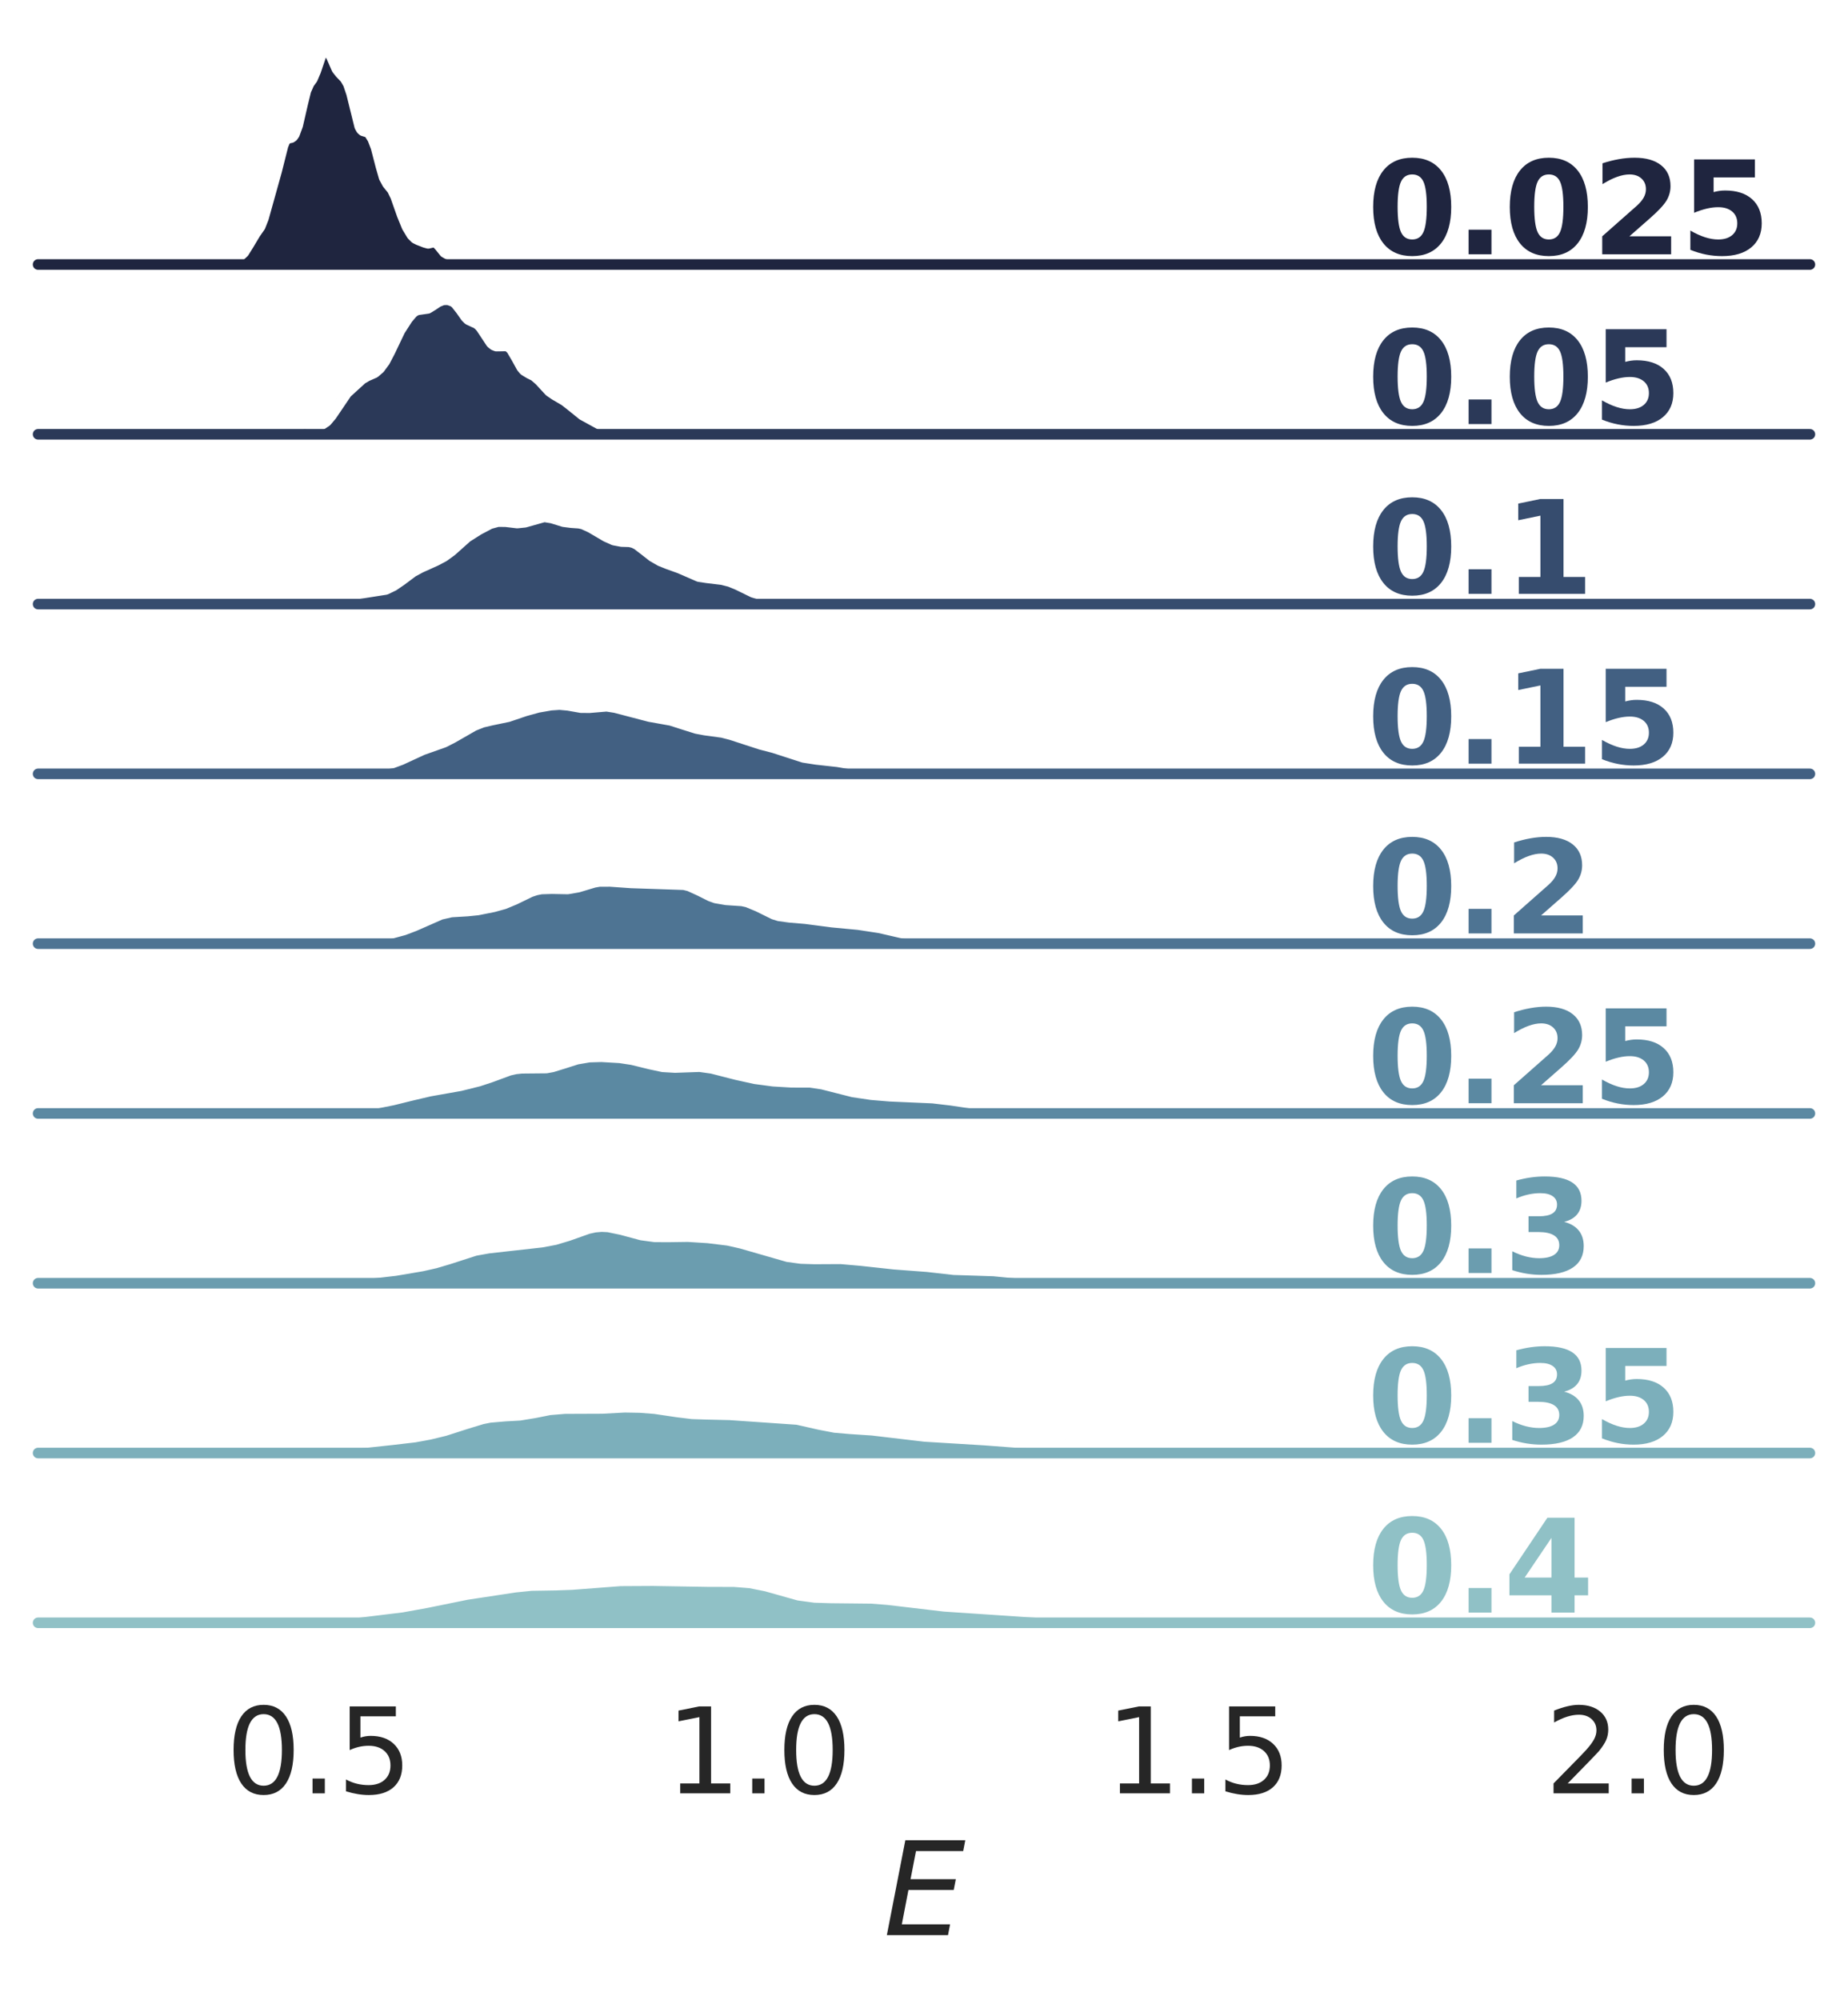 <?xml version="1.0" encoding="utf-8" standalone="no"?>
<!DOCTYPE svg PUBLIC "-//W3C//DTD SVG 1.1//EN"
  "http://www.w3.org/Graphics/SVG/1.1/DTD/svg11.dtd">
<svg height="377.795pt" version="1.1" viewBox="0 0 349.2 377.795" width="349.2pt" xmlns="http://www.w3.org/2000/svg" xmlns:xlink="http://www.w3.org/1999/xlink">
 <defs>
  <style type="text/css">*{stroke-linecap:butt;stroke-linejoin:round;}</style>
 </defs>
 <g id="figure_1">
  <g id="patch_1">
   <path d="M 0 377.795 
L 349.2 377.795 
L 349.2 0 
L 0 0 
z
" style="fill:#ffffff;"/>
  </g>
  <g id="axes_1">
   <g id="patch_2">
    <path d="M 7.2 49.968 
L 342 49.968 
L 342 7.2 
L 7.2 7.2 
z
" style="fill:none;"/>
   </g>
   <g id="matplotlib.axis_1">
    <g id="xtick_1"/>
    <g id="xtick_2"/>
    <g id="xtick_3"/>
    <g id="xtick_4"/>
   </g>
   <g id="matplotlib.axis_2"/>
   <g id="PolyCollection_1">
    <defs>
     <path d="M 37.45 -327.829 
L 37.45 -327.827 
L 37.759 -327.827 
L 38.067 -327.827 
L 38.375 -327.827 
L 38.683 -327.827 
L 38.992 -327.827 
L 39.3 -327.827 
L 39.608 -327.827 
L 39.916 -327.827 
L 40.225 -327.827 
L 40.533 -327.827 
L 40.841 -327.827 
L 41.149 -327.827 
L 41.458 -327.827 
L 41.766 -327.827 
L 42.074 -327.827 
L 42.382 -327.827 
L 42.691 -327.827 
L 42.999 -327.827 
L 43.307 -327.827 
L 43.616 -327.827 
L 43.924 -327.827 
L 44.232 -327.827 
L 44.54 -327.827 
L 44.849 -327.827 
L 45.157 -327.827 
L 45.465 -327.827 
L 45.773 -327.827 
L 46.082 -327.827 
L 46.39 -327.827 
L 46.698 -327.827 
L 47.006 -327.827 
L 47.315 -327.827 
L 47.623 -327.827 
L 47.931 -327.827 
L 48.239 -327.827 
L 48.548 -327.827 
L 48.856 -327.827 
L 49.164 -327.827 
L 49.472 -327.827 
L 49.781 -327.827 
L 50.089 -327.827 
L 50.397 -327.827 
L 50.705 -327.827 
L 51.014 -327.827 
L 51.322 -327.827 
L 51.63 -327.827 
L 51.939 -327.827 
L 52.247 -327.827 
L 52.555 -327.827 
L 52.863 -327.827 
L 53.172 -327.827 
L 53.48 -327.827 
L 53.788 -327.827 
L 54.096 -327.827 
L 54.405 -327.827 
L 54.713 -327.827 
L 55.021 -327.827 
L 55.329 -327.827 
L 55.638 -327.827 
L 55.946 -327.827 
L 56.254 -327.827 
L 56.562 -327.827 
L 56.871 -327.827 
L 57.179 -327.827 
L 57.487 -327.827 
L 57.795 -327.827 
L 58.104 -327.827 
L 58.412 -327.827 
L 58.72 -327.827 
L 59.028 -327.827 
L 59.337 -327.827 
L 59.645 -327.827 
L 59.953 -327.827 
L 60.262 -327.827 
L 60.57 -327.827 
L 60.878 -327.827 
L 61.186 -327.827 
L 61.495 -327.827 
L 61.803 -327.827 
L 62.111 -327.827 
L 62.419 -327.827 
L 62.728 -327.827 
L 63.036 -327.827 
L 63.344 -327.827 
L 63.652 -327.827 
L 63.961 -327.827 
L 64.269 -327.827 
L 64.577 -327.827 
L 64.885 -327.827 
L 65.194 -327.827 
L 65.502 -327.827 
L 65.81 -327.827 
L 66.118 -327.827 
L 66.427 -327.827 
L 66.735 -327.827 
L 67.043 -327.827 
L 67.351 -327.827 
L 67.66 -327.827 
L 67.968 -327.827 
L 68.276 -327.827 
L 68.585 -327.827 
L 68.893 -327.827 
L 69.201 -327.827 
L 69.509 -327.827 
L 69.818 -327.827 
L 70.126 -327.827 
L 70.434 -327.827 
L 70.742 -327.827 
L 71.051 -327.827 
L 71.359 -327.827 
L 71.667 -327.827 
L 71.975 -327.827 
L 72.284 -327.827 
L 72.592 -327.827 
L 72.9 -327.827 
L 73.208 -327.827 
L 73.517 -327.827 
L 73.825 -327.827 
L 74.133 -327.827 
L 74.441 -327.827 
L 74.75 -327.827 
L 75.058 -327.827 
L 75.366 -327.827 
L 75.674 -327.827 
L 75.983 -327.827 
L 76.291 -327.827 
L 76.599 -327.827 
L 76.908 -327.827 
L 77.216 -327.827 
L 77.524 -327.827 
L 77.832 -327.827 
L 78.141 -327.827 
L 78.449 -327.827 
L 78.757 -327.827 
L 79.065 -327.827 
L 79.374 -327.827 
L 79.682 -327.827 
L 79.99 -327.827 
L 80.298 -327.827 
L 80.607 -327.827 
L 80.915 -327.827 
L 81.223 -327.827 
L 81.531 -327.827 
L 81.84 -327.827 
L 82.148 -327.827 
L 82.456 -327.827 
L 82.764 -327.827 
L 83.073 -327.827 
L 83.381 -327.827 
L 83.689 -327.827 
L 83.997 -327.827 
L 84.306 -327.827 
L 84.614 -327.827 
L 84.922 -327.827 
L 85.231 -327.827 
L 85.539 -327.827 
L 85.847 -327.827 
L 86.155 -327.827 
L 86.464 -327.827 
L 86.772 -327.827 
L 87.08 -327.827 
L 87.388 -327.827 
L 87.697 -327.827 
L 88.005 -327.827 
L 88.313 -327.827 
L 88.621 -327.827 
L 88.93 -327.827 
L 89.238 -327.827 
L 89.546 -327.827 
L 89.854 -327.827 
L 90.163 -327.827 
L 90.471 -327.827 
L 90.779 -327.827 
L 91.087 -327.827 
L 91.396 -327.827 
L 91.704 -327.827 
L 92.012 -327.827 
L 92.32 -327.827 
L 92.629 -327.827 
L 92.937 -327.827 
L 93.245 -327.827 
L 93.554 -327.827 
L 93.862 -327.827 
L 94.17 -327.827 
L 94.478 -327.827 
L 94.787 -327.827 
L 95.095 -327.827 
L 95.403 -327.827 
L 95.711 -327.827 
L 96.02 -327.827 
L 96.328 -327.827 
L 96.636 -327.827 
L 96.944 -327.827 
L 97.253 -327.827 
L 97.561 -327.827 
L 97.869 -327.827 
L 98.177 -327.827 
L 98.486 -327.827 
L 98.794 -327.827 
L 98.794 -327.829 
L 98.794 -327.829 
L 98.486 -327.832 
L 98.177 -327.839 
L 97.869 -327.853 
L 97.561 -327.874 
L 97.253 -327.905 
L 96.944 -327.942 
L 96.636 -327.98 
L 96.328 -328.011 
L 96.02 -328.03 
L 95.711 -328.039 
L 95.403 -328.042 
L 95.095 -328.042 
L 94.787 -328.039 
L 94.478 -328.03 
L 94.17 -328.013 
L 93.862 -327.99 
L 93.554 -327.97 
L 93.245 -327.965 
L 92.937 -327.983 
L 92.629 -328.026 
L 92.32 -328.089 
L 92.012 -328.161 
L 91.704 -328.227 
L 91.396 -328.271 
L 91.087 -328.285 
L 90.779 -328.269 
L 90.471 -328.235 
L 90.163 -328.204 
L 89.854 -328.197 
L 89.546 -328.224 
L 89.238 -328.281 
L 88.93 -328.353 
L 88.621 -328.423 
L 88.313 -328.487 
L 88.005 -328.555 
L 87.697 -328.642 
L 87.388 -328.759 
L 87.08 -328.903 
L 86.772 -329.06 
L 86.464 -329.213 
L 86.155 -329.348 
L 85.847 -329.46 
L 85.539 -329.549 
L 85.231 -329.619 
L 84.922 -329.684 
L 84.614 -329.767 
L 84.306 -329.901 
L 83.997 -330.117 
L 83.689 -330.433 
L 83.381 -330.833 
L 83.073 -331.267 
L 82.764 -331.661 
L 82.456 -331.945 
L 82.148 -332.077 
L 81.84 -332.066 
L 81.531 -331.968 
L 81.223 -331.864 
L 80.915 -331.822 
L 80.607 -331.87 
L 80.298 -331.989 
L 79.99 -332.136 
L 79.682 -332.269 
L 79.374 -332.375 
L 79.065 -332.471 
L 78.757 -332.591 
L 78.449 -332.774 
L 78.141 -333.041 
L 77.832 -333.398 
L 77.524 -333.836 
L 77.216 -334.346 
L 76.908 -334.927 
L 76.599 -335.591 
L 76.291 -336.347 
L 75.983 -337.192 
L 75.674 -338.095 
L 75.366 -339.011 
L 75.058 -339.887 
L 74.75 -340.687 
L 74.441 -341.382 
L 74.133 -341.957 
L 73.825 -342.408 
L 73.517 -342.762 
L 73.208 -343.102 
L 72.9 -343.551 
L 72.592 -344.23 
L 72.284 -345.188 
L 71.975 -346.372 
L 71.667 -347.648 
L 71.359 -348.869 
L 71.051 -349.936 
L 70.742 -350.822 
L 70.434 -351.541 
L 70.126 -352.113 
L 69.818 -352.535 
L 69.509 -352.799 
L 69.201 -352.923 
L 68.893 -352.979 
L 68.585 -353.08 
L 68.276 -353.353 
L 67.968 -353.905 
L 67.66 -354.792 
L 67.351 -355.994 
L 67.043 -357.403 
L 66.735 -358.844 
L 66.427 -360.138 
L 66.118 -361.176 
L 65.81 -361.956 
L 65.502 -362.542 
L 65.194 -363.005 
L 64.885 -363.38 
L 64.577 -363.686 
L 64.269 -363.966 
L 63.961 -364.296 
L 63.652 -364.753 
L 63.344 -365.366 
L 63.036 -366.099 
L 62.728 -366.864 
L 62.419 -367.562 
L 62.111 -368.11 
L 61.803 -368.453 
L 61.495 -368.559 
L 61.186 -368.402 
L 60.878 -367.967 
L 60.57 -367.263 
L 60.262 -366.344 
L 59.953 -365.319 
L 59.645 -364.328 
L 59.337 -363.498 
L 59.028 -362.886 
L 58.72 -362.448 
L 58.412 -362.042 
L 58.104 -361.489 
L 57.795 -360.651 
L 57.487 -359.502 
L 57.179 -358.129 
L 56.871 -356.683 
L 56.562 -355.31 
L 56.254 -354.109 
L 55.946 -353.142 
L 55.638 -352.438 
L 55.329 -351.999 
L 55.021 -351.789 
L 54.713 -351.718 
L 54.405 -351.661 
L 54.096 -351.471 
L 53.788 -351.028 
L 53.48 -350.268 
L 53.172 -349.213 
L 52.863 -347.96 
L 52.555 -346.645 
L 52.247 -345.387 
L 51.939 -344.243 
L 51.63 -343.2 
L 51.322 -342.191 
L 51.014 -341.141 
L 50.705 -340.01 
L 50.397 -338.817 
L 50.089 -337.633 
L 49.781 -336.558 
L 49.472 -335.671 
L 49.164 -334.994 
L 48.856 -334.49 
L 48.548 -334.075 
L 48.239 -333.668 
L 47.931 -333.217 
L 47.623 -332.709 
L 47.315 -332.162 
L 47.006 -331.603 
L 46.698 -331.058 
L 46.39 -330.553 
L 46.082 -330.118 
L 45.773 -329.777 
L 45.465 -329.545 
L 45.157 -329.414 
L 44.849 -329.362 
L 44.54 -329.354 
L 44.232 -329.35 
L 43.924 -329.321 
L 43.616 -329.247 
L 43.307 -329.131 
L 42.999 -328.997 
L 42.691 -328.878 
L 42.382 -328.799 
L 42.074 -328.768 
L 41.766 -328.768 
L 41.458 -328.766 
L 41.149 -328.734 
L 40.841 -328.655 
L 40.533 -328.536 
L 40.225 -328.394 
L 39.916 -328.249 
L 39.608 -328.12 
L 39.3 -328.016 
L 38.992 -327.94 
L 38.683 -327.889 
L 38.375 -327.858 
L 38.067 -327.841 
L 37.759 -327.833 
L 37.45 -327.829 
z
" id="ma08ab2b609" style="stroke:#1f253f;stroke-width:1.5;"/>
    </defs>
    <g>
     <use style="fill:#1f253f;stroke:#1f253f;stroke-width:1.5;" x="0" xlink:href="#ma08ab2b609" y="377.795"/>
    </g>
   </g>
   <g id="line2d_1">
    <path d="M 37.45 49.966 
L 38.992 49.856 
L 39.916 49.546 
L 41.149 49.062 
L 42.999 48.798 
L 43.924 48.475 
L 45.465 48.251 
L 46.082 47.678 
L 47.006 46.192 
L 48.239 44.127 
L 49.164 42.801 
L 49.781 41.237 
L 52.247 32.409 
L 53.48 27.527 
L 53.788 26.767 
L 54.096 26.324 
L 54.405 26.135 
L 55.021 26.007 
L 55.329 25.796 
L 55.638 25.358 
L 56.254 23.686 
L 57.179 19.666 
L 57.795 17.144 
L 58.412 15.753 
L 59.028 14.909 
L 59.645 13.467 
L 60.878 9.828 
L 61.186 9.394 
L 61.495 9.237 
L 61.803 9.342 
L 62.111 9.686 
L 62.728 10.931 
L 63.652 13.043 
L 64.269 13.83 
L 65.194 14.79 
L 65.81 15.84 
L 66.427 17.658 
L 67.968 23.89 
L 68.276 24.442 
L 68.585 24.716 
L 69.509 24.996 
L 69.818 25.26 
L 70.434 26.254 
L 71.051 27.859 
L 71.975 31.424 
L 72.592 33.566 
L 73.208 34.694 
L 74.133 35.838 
L 74.75 37.109 
L 75.983 40.604 
L 76.908 42.868 
L 77.832 44.397 
L 78.449 45.021 
L 79.065 45.325 
L 80.298 45.806 
L 80.915 45.973 
L 81.531 45.828 
L 82.148 45.718 
L 82.456 45.85 
L 83.073 46.529 
L 83.997 47.678 
L 84.614 48.028 
L 86.464 48.583 
L 88.005 49.24 
L 89.854 49.599 
L 92.012 49.634 
L 93.245 49.83 
L 96.944 49.853 
L 98.794 49.966 
L 98.794 49.966 
" style="fill:none;stroke:#ffffff;stroke-linecap:round;stroke-width:2;"/>
   </g>
   <g id="line2d_2">
    <path d="M 7.2 49.968 
L 342 49.968 
" style="fill:none;stroke:#1f253f;stroke-linecap:round;stroke-width:2;"/>
   </g>
   <g id="text_1">
    <!-- 0.025 -->
    <g style="fill:#1f253f;" transform="translate(258.3 48.037)scale(0.24 -0.24)">
     <defs>
      <path d="M 2944 2338 
Q 2944 3213 2780 3570 
Q 2616 3928 2228 3928 
Q 1841 3928 1675 3570 
Q 1509 3213 1509 2338 
Q 1509 1453 1675 1090 
Q 1841 728 2228 728 
Q 2613 728 2778 1090 
Q 2944 1453 2944 2338 
z
M 4147 2328 
Q 4147 1169 3647 539 
Q 3147 -91 2228 -91 
Q 1306 -91 806 539 
Q 306 1169 306 2328 
Q 306 3491 806 4120 
Q 1306 4750 2228 4750 
Q 3147 4750 3647 4120 
Q 4147 3491 4147 2328 
z
" id="DejaVuSans-Bold-30" transform="scale(0.016)"/>
      <path d="M 653 1209 
L 1778 1209 
L 1778 0 
L 653 0 
L 653 1209 
z
" id="DejaVuSans-Bold-2e" transform="scale(0.016)"/>
      <path d="M 1844 884 
L 3897 884 
L 3897 0 
L 506 0 
L 506 884 
L 2209 2388 
Q 2438 2594 2547 2791 
Q 2656 2988 2656 3200 
Q 2656 3528 2436 3728 
Q 2216 3928 1850 3928 
Q 1569 3928 1234 3808 
Q 900 3688 519 3450 
L 519 4475 
Q 925 4609 1322 4679 
Q 1719 4750 2100 4750 
Q 2938 4750 3402 4381 
Q 3866 4013 3866 3353 
Q 3866 2972 3669 2642 
Q 3472 2313 2841 1759 
L 1844 884 
z
" id="DejaVuSans-Bold-32" transform="scale(0.016)"/>
      <path d="M 678 4666 
L 3669 4666 
L 3669 3781 
L 1638 3781 
L 1638 3059 
Q 1775 3097 1914 3117 
Q 2053 3138 2203 3138 
Q 3056 3138 3531 2711 
Q 4006 2284 4006 1522 
Q 4006 766 3489 337 
Q 2972 -91 2053 -91 
Q 1656 -91 1267 -14 
Q 878 63 494 219 
L 494 1166 
Q 875 947 1217 837 
Q 1559 728 1863 728 
Q 2300 728 2551 942 
Q 2803 1156 2803 1522 
Q 2803 1891 2551 2103 
Q 2300 2316 1863 2316 
Q 1603 2316 1309 2248 
Q 1016 2181 678 2041 
L 678 4666 
z
" id="DejaVuSans-Bold-35" transform="scale(0.016)"/>
     </defs>
     <use xlink:href="#DejaVuSans-Bold-30"/>
     <use x="69.58" xlink:href="#DejaVuSans-Bold-2e"/>
     <use x="107.568" xlink:href="#DejaVuSans-Bold-30"/>
     <use x="177.148" xlink:href="#DejaVuSans-Bold-32"/>
     <use x="246.729" xlink:href="#DejaVuSans-Bold-35"/>
    </g>
   </g>
  </g>
  <g id="axes_2">
   <g id="patch_3">
    <path d="M 7.2 82.044 
L 342 82.044 
L 342 39.276 
L 7.2 39.276 
z
" style="fill:none;"/>
   </g>
   <g id="matplotlib.axis_3">
    <g id="xtick_5"/>
    <g id="xtick_6"/>
    <g id="xtick_7"/>
    <g id="xtick_8"/>
   </g>
   <g id="matplotlib.axis_4"/>
   <g id="PolyCollection_2">
    <defs>
     <path d="M 44.922 -295.753 
L 44.922 -295.751 
L 45.401 -295.751 
L 45.88 -295.751 
L 46.359 -295.751 
L 46.838 -295.751 
L 47.317 -295.751 
L 47.796 -295.751 
L 48.275 -295.751 
L 48.754 -295.751 
L 49.233 -295.751 
L 49.712 -295.751 
L 50.19 -295.751 
L 50.669 -295.751 
L 51.148 -295.751 
L 51.627 -295.751 
L 52.106 -295.751 
L 52.585 -295.751 
L 53.064 -295.751 
L 53.543 -295.751 
L 54.022 -295.751 
L 54.501 -295.751 
L 54.98 -295.751 
L 55.459 -295.751 
L 55.938 -295.751 
L 56.417 -295.751 
L 56.896 -295.751 
L 57.375 -295.751 
L 57.854 -295.751 
L 58.333 -295.751 
L 58.812 -295.751 
L 59.291 -295.751 
L 59.77 -295.751 
L 60.249 -295.751 
L 60.728 -295.751 
L 61.207 -295.751 
L 61.686 -295.751 
L 62.165 -295.751 
L 62.644 -295.751 
L 63.123 -295.751 
L 63.602 -295.751 
L 64.081 -295.751 
L 64.56 -295.751 
L 65.039 -295.751 
L 65.518 -295.751 
L 65.996 -295.751 
L 66.475 -295.751 
L 66.954 -295.751 
L 67.433 -295.751 
L 67.912 -295.751 
L 68.391 -295.751 
L 68.87 -295.751 
L 69.349 -295.751 
L 69.828 -295.751 
L 70.307 -295.751 
L 70.786 -295.751 
L 71.265 -295.751 
L 71.744 -295.751 
L 72.223 -295.751 
L 72.702 -295.751 
L 73.181 -295.751 
L 73.66 -295.751 
L 74.139 -295.751 
L 74.618 -295.751 
L 75.097 -295.751 
L 75.576 -295.751 
L 76.055 -295.751 
L 76.534 -295.751 
L 77.013 -295.751 
L 77.492 -295.751 
L 77.971 -295.751 
L 78.45 -295.751 
L 78.929 -295.751 
L 79.408 -295.751 
L 79.887 -295.751 
L 80.366 -295.751 
L 80.845 -295.751 
L 81.324 -295.751 
L 81.803 -295.751 
L 82.281 -295.751 
L 82.76 -295.751 
L 83.239 -295.751 
L 83.718 -295.751 
L 84.197 -295.751 
L 84.676 -295.751 
L 85.155 -295.751 
L 85.634 -295.751 
L 86.113 -295.751 
L 86.592 -295.751 
L 87.071 -295.751 
L 87.55 -295.751 
L 88.029 -295.751 
L 88.508 -295.751 
L 88.987 -295.751 
L 89.466 -295.751 
L 89.945 -295.751 
L 90.424 -295.751 
L 90.903 -295.751 
L 91.382 -295.751 
L 91.861 -295.751 
L 92.34 -295.751 
L 92.819 -295.751 
L 93.298 -295.751 
L 93.777 -295.751 
L 94.256 -295.751 
L 94.735 -295.751 
L 95.214 -295.751 
L 95.693 -295.751 
L 96.172 -295.751 
L 96.651 -295.751 
L 97.13 -295.751 
L 97.609 -295.751 
L 98.087 -295.751 
L 98.566 -295.751 
L 99.045 -295.751 
L 99.524 -295.751 
L 100.003 -295.751 
L 100.482 -295.751 
L 100.961 -295.751 
L 101.44 -295.751 
L 101.919 -295.751 
L 102.398 -295.751 
L 102.877 -295.751 
L 103.356 -295.751 
L 103.835 -295.751 
L 104.314 -295.751 
L 104.793 -295.751 
L 105.272 -295.751 
L 105.751 -295.751 
L 106.23 -295.751 
L 106.709 -295.751 
L 107.188 -295.751 
L 107.667 -295.751 
L 108.146 -295.751 
L 108.625 -295.751 
L 109.104 -295.751 
L 109.583 -295.751 
L 110.062 -295.751 
L 110.541 -295.751 
L 111.02 -295.751 
L 111.499 -295.751 
L 111.978 -295.751 
L 112.457 -295.751 
L 112.936 -295.751 
L 113.415 -295.751 
L 113.894 -295.751 
L 114.372 -295.751 
L 114.851 -295.751 
L 115.33 -295.751 
L 115.809 -295.751 
L 116.288 -295.751 
L 116.767 -295.751 
L 117.246 -295.751 
L 117.725 -295.751 
L 118.204 -295.751 
L 118.683 -295.751 
L 119.162 -295.751 
L 119.641 -295.751 
L 120.12 -295.751 
L 120.599 -295.751 
L 121.078 -295.751 
L 121.557 -295.751 
L 122.036 -295.751 
L 122.515 -295.751 
L 122.994 -295.751 
L 123.473 -295.751 
L 123.952 -295.751 
L 124.431 -295.751 
L 124.91 -295.751 
L 125.389 -295.751 
L 125.868 -295.751 
L 126.347 -295.751 
L 126.826 -295.751 
L 127.305 -295.751 
L 127.784 -295.751 
L 128.263 -295.751 
L 128.742 -295.751 
L 129.221 -295.751 
L 129.7 -295.751 
L 130.179 -295.751 
L 130.657 -295.751 
L 131.136 -295.751 
L 131.615 -295.751 
L 132.094 -295.751 
L 132.573 -295.751 
L 133.052 -295.751 
L 133.531 -295.751 
L 134.01 -295.751 
L 134.489 -295.751 
L 134.968 -295.751 
L 135.447 -295.751 
L 135.926 -295.751 
L 136.405 -295.751 
L 136.884 -295.751 
L 137.363 -295.751 
L 137.842 -295.751 
L 138.321 -295.751 
L 138.8 -295.751 
L 139.279 -295.751 
L 139.758 -295.751 
L 140.237 -295.751 
L 140.237 -295.753 
L 140.237 -295.753 
L 139.758 -295.755 
L 139.279 -295.759 
L 138.8 -295.768 
L 138.321 -295.782 
L 137.842 -295.802 
L 137.363 -295.825 
L 136.884 -295.846 
L 136.405 -295.86 
L 135.926 -295.861 
L 135.447 -295.849 
L 134.968 -295.829 
L 134.489 -295.806 
L 134.01 -295.785 
L 133.531 -295.77 
L 133.052 -295.76 
L 132.573 -295.756 
L 132.094 -295.755 
L 131.615 -295.757 
L 131.136 -295.765 
L 130.657 -295.781 
L 130.179 -295.811 
L 129.7 -295.858 
L 129.221 -295.922 
L 128.742 -295.994 
L 128.263 -296.061 
L 127.784 -296.112 
L 127.305 -296.142 
L 126.826 -296.159 
L 126.347 -296.177 
L 125.868 -296.208 
L 125.389 -296.253 
L 124.91 -296.3 
L 124.431 -296.336 
L 123.952 -296.351 
L 123.473 -296.348 
L 122.994 -296.34 
L 122.515 -296.343 
L 122.036 -296.37 
L 121.557 -296.43 
L 121.078 -296.524 
L 120.599 -296.654 
L 120.12 -296.81 
L 119.641 -296.98 
L 119.162 -297.136 
L 118.683 -297.248 
L 118.204 -297.288 
L 117.725 -297.245 
L 117.246 -297.13 
L 116.767 -296.976 
L 116.288 -296.827 
L 115.809 -296.726 
L 115.33 -296.705 
L 114.851 -296.781 
L 114.372 -296.955 
L 113.894 -297.21 
L 113.415 -297.515 
L 112.936 -297.837 
L 112.457 -298.144 
L 111.978 -298.42 
L 111.499 -298.666 
L 111.02 -298.896 
L 110.541 -299.134 
L 110.062 -299.408 
L 109.583 -299.737 
L 109.104 -300.12 
L 108.625 -300.536 
L 108.146 -300.958 
L 107.667 -301.362 
L 107.188 -301.739 
L 106.709 -302.088 
L 106.23 -302.407 
L 105.751 -302.695 
L 105.272 -302.955 
L 104.793 -303.211 
L 104.314 -303.503 
L 103.835 -303.871 
L 103.356 -304.33 
L 102.877 -304.859 
L 102.398 -305.414 
L 101.919 -305.944 
L 101.44 -306.406 
L 100.961 -306.775 
L 100.482 -307.045 
L 100.003 -307.252 
L 99.524 -307.479 
L 99.045 -307.837 
L 98.566 -308.412 
L 98.087 -309.214 
L 97.609 -310.148 
L 97.13 -311.055 
L 96.651 -311.779 
L 96.172 -312.239 
L 95.693 -312.447 
L 95.214 -312.477 
L 94.735 -312.427 
L 94.256 -312.38 
L 93.777 -312.413 
L 93.298 -312.6 
L 92.819 -312.994 
L 92.34 -313.603 
L 91.861 -314.366 
L 91.382 -315.17 
L 90.903 -315.885 
L 90.424 -316.421 
L 89.945 -316.756 
L 89.466 -316.951 
L 88.987 -317.126 
L 88.508 -317.409 
L 88.029 -317.878 
L 87.55 -318.521 
L 87.071 -319.244 
L 86.592 -319.921 
L 86.113 -320.459 
L 85.634 -320.828 
L 85.155 -321.054 
L 84.676 -321.173 
L 84.197 -321.204 
L 83.718 -321.148 
L 83.239 -320.999 
L 82.76 -320.763 
L 82.281 -320.457 
L 81.803 -320.116 
L 81.324 -319.791 
L 80.845 -319.536 
L 80.366 -319.385 
L 79.887 -319.334 
L 79.408 -319.322 
L 78.929 -319.259 
L 78.45 -319.064 
L 77.971 -318.702 
L 77.492 -318.191 
L 77.013 -317.575 
L 76.534 -316.893 
L 76.055 -316.154 
L 75.576 -315.341 
L 75.097 -314.432 
L 74.618 -313.432 
L 74.139 -312.375 
L 73.66 -311.328 
L 73.181 -310.355 
L 72.702 -309.503 
L 72.223 -308.787 
L 71.744 -308.2 
L 71.265 -307.731 
L 70.786 -307.375 
L 70.307 -307.118 
L 69.828 -306.927 
L 69.349 -306.745 
L 68.87 -306.509 
L 68.391 -306.182 
L 67.912 -305.767 
L 67.433 -305.306 
L 66.954 -304.847 
L 66.475 -304.418 
L 65.996 -304.005 
L 65.518 -303.562 
L 65.039 -303.036 
L 64.56 -302.397 
L 64.081 -301.653 
L 63.602 -300.849 
L 63.123 -300.048 
L 62.644 -299.314 
L 62.165 -298.685 
L 61.686 -298.181 
L 61.207 -297.802 
L 60.728 -297.546 
L 60.249 -297.406 
L 59.77 -297.373 
L 59.291 -297.423 
L 58.812 -297.522 
L 58.333 -297.622 
L 57.854 -297.686 
L 57.375 -297.689 
L 56.896 -297.63 
L 56.417 -297.521 
L 55.938 -297.378 
L 55.459 -297.215 
L 54.98 -297.041 
L 54.501 -296.862 
L 54.022 -296.69 
L 53.543 -296.534 
L 53.064 -296.403 
L 52.585 -296.297 
L 52.106 -296.212 
L 51.627 -296.141 
L 51.148 -296.078 
L 50.669 -296.024 
L 50.19 -295.979 
L 49.712 -295.943 
L 49.233 -295.914 
L 48.754 -295.887 
L 48.275 -295.858 
L 47.796 -295.83 
L 47.317 -295.804 
L 46.838 -295.783 
L 46.359 -295.768 
L 45.88 -295.759 
L 45.401 -295.755 
L 44.922 -295.753 
z
" id="m6d8a5710b0" style="stroke:#2b3958;stroke-width:1.5;"/>
    </defs>
    <g>
     <use style="fill:#2b3958;stroke:#2b3958;stroke-width:1.5;" x="0" xlink:href="#m6d8a5710b0" y="377.795"/>
    </g>
   </g>
   <g id="line2d_3">
    <path d="M 44.922 82.043 
L 48.275 81.937 
L 51.627 81.655 
L 53.543 81.261 
L 57.375 80.106 
L 58.333 80.173 
L 59.77 80.422 
L 60.728 80.25 
L 61.686 79.615 
L 62.644 78.482 
L 65.518 74.234 
L 68.391 71.614 
L 69.349 71.051 
L 70.786 70.421 
L 71.744 69.596 
L 72.702 68.292 
L 73.66 66.468 
L 75.576 62.455 
L 77.013 60.221 
L 77.971 59.093 
L 78.45 58.731 
L 78.929 58.536 
L 80.845 58.26 
L 81.803 57.679 
L 82.76 57.033 
L 83.718 56.647 
L 84.676 56.623 
L 85.634 56.967 
L 86.113 57.337 
L 87.071 58.551 
L 88.029 59.918 
L 88.508 60.387 
L 89.466 60.844 
L 89.945 61.039 
L 90.424 61.374 
L 90.903 61.91 
L 92.819 64.801 
L 93.298 65.195 
L 93.777 65.382 
L 94.735 65.369 
L 95.693 65.349 
L 96.172 65.556 
L 96.651 66.016 
L 97.609 67.647 
L 98.566 69.383 
L 99.045 69.959 
L 100.003 70.543 
L 100.961 71.021 
L 101.919 71.852 
L 103.835 73.924 
L 104.793 74.584 
L 106.709 75.708 
L 108.146 76.837 
L 110.062 78.387 
L 114.851 81.014 
L 115.809 81.069 
L 117.246 80.665 
L 118.204 80.507 
L 119.162 80.659 
L 121.557 81.366 
L 122.994 81.455 
L 124.91 81.495 
L 131.136 82.031 
L 134.489 81.99 
L 136.884 81.949 
L 140.237 82.043 
L 140.237 82.043 
" style="fill:none;stroke:#ffffff;stroke-linecap:round;stroke-width:2;"/>
   </g>
   <g id="line2d_4">
    <path d="M 7.2 82.044 
L 342 82.044 
" style="fill:none;stroke:#2b3958;stroke-linecap:round;stroke-width:2;"/>
   </g>
   <g id="text_2">
    <!-- 0.05 -->
    <g style="fill:#2b3958;" transform="translate(258.3 80.113)scale(0.24 -0.24)">
     <use xlink:href="#DejaVuSans-Bold-30"/>
     <use x="69.58" xlink:href="#DejaVuSans-Bold-2e"/>
     <use x="107.568" xlink:href="#DejaVuSans-Bold-30"/>
     <use x="177.148" xlink:href="#DejaVuSans-Bold-35"/>
    </g>
   </g>
  </g>
  <g id="axes_3">
   <g id="patch_4">
    <path d="M 7.2 114.12 
L 342 114.12 
L 342 71.352 
L 7.2 71.352 
z
" style="fill:none;"/>
   </g>
   <g id="matplotlib.axis_5">
    <g id="xtick_9"/>
    <g id="xtick_10"/>
    <g id="xtick_11"/>
    <g id="xtick_12"/>
   </g>
   <g id="matplotlib.axis_6"/>
   <g id="PolyCollection_3">
    <defs>
     <path d="M 46.605 -263.677 
L 46.605 -263.675 
L 47.335 -263.675 
L 48.065 -263.675 
L 48.796 -263.675 
L 49.526 -263.675 
L 50.256 -263.675 
L 50.987 -263.675 
L 51.717 -263.675 
L 52.448 -263.675 
L 53.178 -263.675 
L 53.908 -263.675 
L 54.639 -263.675 
L 55.369 -263.675 
L 56.1 -263.675 
L 56.83 -263.675 
L 57.56 -263.675 
L 58.291 -263.675 
L 59.021 -263.675 
L 59.752 -263.675 
L 60.482 -263.675 
L 61.212 -263.675 
L 61.943 -263.675 
L 62.673 -263.675 
L 63.404 -263.675 
L 64.134 -263.675 
L 64.864 -263.675 
L 65.595 -263.675 
L 66.325 -263.675 
L 67.056 -263.675 
L 67.786 -263.675 
L 68.516 -263.675 
L 69.247 -263.675 
L 69.977 -263.675 
L 70.708 -263.675 
L 71.438 -263.675 
L 72.168 -263.675 
L 72.899 -263.675 
L 73.629 -263.675 
L 74.36 -263.675 
L 75.09 -263.675 
L 75.82 -263.675 
L 76.551 -263.675 
L 77.281 -263.675 
L 78.011 -263.675 
L 78.742 -263.675 
L 79.472 -263.675 
L 80.203 -263.675 
L 80.933 -263.675 
L 81.663 -263.675 
L 82.394 -263.675 
L 83.124 -263.675 
L 83.855 -263.675 
L 84.585 -263.675 
L 85.315 -263.675 
L 86.046 -263.675 
L 86.776 -263.675 
L 87.507 -263.675 
L 88.237 -263.675 
L 88.967 -263.675 
L 89.698 -263.675 
L 90.428 -263.675 
L 91.159 -263.675 
L 91.889 -263.675 
L 92.619 -263.675 
L 93.35 -263.675 
L 94.08 -263.675 
L 94.811 -263.675 
L 95.541 -263.675 
L 96.271 -263.675 
L 97.002 -263.675 
L 97.732 -263.675 
L 98.463 -263.675 
L 99.193 -263.675 
L 99.923 -263.675 
L 100.654 -263.675 
L 101.384 -263.675 
L 102.114 -263.675 
L 102.845 -263.675 
L 103.575 -263.675 
L 104.306 -263.675 
L 105.036 -263.675 
L 105.766 -263.675 
L 106.497 -263.675 
L 107.227 -263.675 
L 107.958 -263.675 
L 108.688 -263.675 
L 109.418 -263.675 
L 110.149 -263.675 
L 110.879 -263.675 
L 111.61 -263.675 
L 112.34 -263.675 
L 113.07 -263.675 
L 113.801 -263.675 
L 114.531 -263.675 
L 115.262 -263.675 
L 115.992 -263.675 
L 116.722 -263.675 
L 117.453 -263.675 
L 118.183 -263.675 
L 118.914 -263.675 
L 119.644 -263.675 
L 120.374 -263.675 
L 121.105 -263.675 
L 121.835 -263.675 
L 122.566 -263.675 
L 123.296 -263.675 
L 124.026 -263.675 
L 124.757 -263.675 
L 125.487 -263.675 
L 126.217 -263.675 
L 126.948 -263.675 
L 127.678 -263.675 
L 128.409 -263.675 
L 129.139 -263.675 
L 129.869 -263.675 
L 130.6 -263.675 
L 131.33 -263.675 
L 132.061 -263.675 
L 132.791 -263.675 
L 133.521 -263.675 
L 134.252 -263.675 
L 134.982 -263.675 
L 135.713 -263.675 
L 136.443 -263.675 
L 137.173 -263.675 
L 137.904 -263.675 
L 138.634 -263.675 
L 139.365 -263.675 
L 140.095 -263.675 
L 140.825 -263.675 
L 141.556 -263.675 
L 142.286 -263.675 
L 143.017 -263.675 
L 143.747 -263.675 
L 144.477 -263.675 
L 145.208 -263.675 
L 145.938 -263.675 
L 146.669 -263.675 
L 147.399 -263.675 
L 148.129 -263.675 
L 148.86 -263.675 
L 149.59 -263.675 
L 150.321 -263.675 
L 151.051 -263.675 
L 151.781 -263.675 
L 152.512 -263.675 
L 153.242 -263.675 
L 153.972 -263.675 
L 154.703 -263.675 
L 155.433 -263.675 
L 156.164 -263.675 
L 156.894 -263.675 
L 157.624 -263.675 
L 158.355 -263.675 
L 159.085 -263.675 
L 159.816 -263.675 
L 160.546 -263.675 
L 161.276 -263.675 
L 162.007 -263.675 
L 162.737 -263.675 
L 163.468 -263.675 
L 164.198 -263.675 
L 164.928 -263.675 
L 165.659 -263.675 
L 166.389 -263.675 
L 167.12 -263.675 
L 167.85 -263.675 
L 168.58 -263.675 
L 169.311 -263.675 
L 170.041 -263.675 
L 170.772 -263.675 
L 171.502 -263.675 
L 172.232 -263.675 
L 172.963 -263.675 
L 173.693 -263.675 
L 174.424 -263.675 
L 175.154 -263.675 
L 175.884 -263.675 
L 176.615 -263.675 
L 177.345 -263.675 
L 178.075 -263.675 
L 178.806 -263.675 
L 179.536 -263.675 
L 180.267 -263.675 
L 180.997 -263.675 
L 181.727 -263.675 
L 182.458 -263.675 
L 183.188 -263.675 
L 183.919 -263.675 
L 184.649 -263.675 
L 185.379 -263.675 
L 186.11 -263.675 
L 186.84 -263.675 
L 187.571 -263.675 
L 188.301 -263.675 
L 189.031 -263.675 
L 189.762 -263.675 
L 190.492 -263.675 
L 191.223 -263.675 
L 191.953 -263.675 
L 191.953 -263.676 
L 191.953 -263.676 
L 191.223 -263.678 
L 190.492 -263.681 
L 189.762 -263.687 
L 189.031 -263.698 
L 188.301 -263.712 
L 187.571 -263.728 
L 186.84 -263.742 
L 186.11 -263.75 
L 185.379 -263.748 
L 184.649 -263.737 
L 183.919 -263.722 
L 183.188 -263.706 
L 182.458 -263.693 
L 181.727 -263.684 
L 180.997 -263.679 
L 180.267 -263.677 
L 179.536 -263.676 
L 178.806 -263.676 
L 178.075 -263.675 
L 177.345 -263.675 
L 176.615 -263.675 
L 175.884 -263.676 
L 175.154 -263.676 
L 174.424 -263.677 
L 173.693 -263.68 
L 172.963 -263.685 
L 172.232 -263.695 
L 171.502 -263.712 
L 170.772 -263.734 
L 170.041 -263.761 
L 169.311 -263.786 
L 168.58 -263.805 
L 167.85 -263.811 
L 167.12 -263.804 
L 166.389 -263.784 
L 165.659 -263.759 
L 164.928 -263.734 
L 164.198 -263.714 
L 163.468 -263.704 
L 162.737 -263.708 
L 162.007 -263.73 
L 161.276 -263.776 
L 160.546 -263.849 
L 159.816 -263.945 
L 159.085 -264.055 
L 158.355 -264.165 
L 157.624 -264.258 
L 156.894 -264.328 
L 156.164 -264.375 
L 155.433 -264.413 
L 154.703 -264.46 
L 153.972 -264.539 
L 153.242 -264.662 
L 152.512 -264.826 
L 151.781 -265.004 
L 151.051 -265.158 
L 150.321 -265.253 
L 149.59 -265.277 
L 148.86 -265.25 
L 148.129 -265.207 
L 147.399 -265.181 
L 146.669 -265.186 
L 145.938 -265.215 
L 145.208 -265.262 
L 144.477 -265.336 
L 143.747 -265.456 
L 143.017 -265.639 
L 142.286 -265.893 
L 141.556 -266.21 
L 140.825 -266.571 
L 140.095 -266.951 
L 139.365 -267.319 
L 138.634 -267.648 
L 137.904 -267.92 
L 137.173 -268.131 
L 136.443 -268.292 
L 135.713 -268.414 
L 134.982 -268.506 
L 134.252 -268.577 
L 133.521 -268.642 
L 132.791 -268.727 
L 132.061 -268.865 
L 131.33 -269.081 
L 130.6 -269.381 
L 129.869 -269.739 
L 129.139 -270.11 
L 128.409 -270.452 
L 127.678 -270.744 
L 126.948 -270.995 
L 126.217 -271.238 
L 125.487 -271.507 
L 124.757 -271.825 
L 124.026 -272.207 
L 123.296 -272.666 
L 122.566 -273.206 
L 121.835 -273.809 
L 121.105 -274.414 
L 120.374 -274.93 
L 119.644 -275.279 
L 118.914 -275.442 
L 118.183 -275.476 
L 117.453 -275.486 
L 116.722 -275.567 
L 115.992 -275.761 
L 115.262 -276.056 
L 114.531 -276.413 
L 113.801 -276.807 
L 113.07 -277.233 
L 112.34 -277.684 
L 111.61 -278.129 
L 110.879 -278.516 
L 110.149 -278.796 
L 109.418 -278.955 
L 108.688 -279.021 
L 107.958 -279.054 
L 107.227 -279.114 
L 106.497 -279.24 
L 105.766 -279.438 
L 105.036 -279.681 
L 104.306 -279.918 
L 103.575 -280.093 
L 102.845 -280.16 
L 102.114 -280.094 
L 101.384 -279.907 
L 100.654 -279.64 
L 99.923 -279.359 
L 99.193 -279.132 
L 98.463 -279.003 
L 97.732 -278.982 
L 97.002 -279.043 
L 96.271 -279.145 
L 95.541 -279.241 
L 94.811 -279.289 
L 94.08 -279.252 
L 93.35 -279.108 
L 92.619 -278.855 
L 91.889 -278.514 
L 91.159 -278.119 
L 90.428 -277.699 
L 89.698 -277.267 
L 88.967 -276.813 
L 88.237 -276.312 
L 87.507 -275.734 
L 86.776 -275.076 
L 86.046 -274.377 
L 85.315 -273.705 
L 84.585 -273.124 
L 83.855 -272.647 
L 83.124 -272.245 
L 82.394 -271.875 
L 81.663 -271.519 
L 80.933 -271.183 
L 80.203 -270.87 
L 79.472 -270.557 
L 78.742 -270.201 
L 78.011 -269.766 
L 77.281 -269.253 
L 76.551 -268.693 
L 75.82 -268.129 
L 75.09 -267.601 
L 74.36 -267.134 
L 73.629 -266.743 
L 72.899 -266.433 
L 72.168 -266.202 
L 71.438 -266.042 
L 70.708 -265.938 
L 69.977 -265.866 
L 69.247 -265.803 
L 68.516 -265.731 
L 67.786 -265.632 
L 67.056 -265.501 
L 66.325 -265.337 
L 65.595 -265.154 
L 64.864 -264.97 
L 64.134 -264.799 
L 63.404 -264.65 
L 62.673 -264.517 
L 61.943 -264.394 
L 61.212 -264.275 
L 60.482 -264.16 
L 59.752 -264.055 
L 59.021 -263.966 
L 58.291 -263.899 
L 57.56 -263.858 
L 56.83 -263.845 
L 56.1 -263.86 
L 55.369 -263.894 
L 54.639 -263.932 
L 53.908 -263.957 
L 53.178 -263.957 
L 52.448 -263.927 
L 51.717 -263.876 
L 50.987 -263.818 
L 50.256 -263.765 
L 49.526 -263.726 
L 48.796 -263.7 
L 48.065 -263.686 
L 47.335 -263.68 
L 46.605 -263.677 
z
" id="m5444766f09" style="stroke:#364c6e;stroke-width:1.5;"/>
    </defs>
    <g>
     <use style="fill:#364c6e;stroke:#364c6e;stroke-width:1.5;" x="0" xlink:href="#m5444766f09" y="377.795"/>
    </g>
   </g>
   <g id="line2d_5">
    <path d="M 46.605 114.119 
L 50.256 114.03 
L 53.908 113.838 
L 58.291 113.896 
L 61.212 113.521 
L 64.864 112.826 
L 67.786 112.163 
L 72.899 111.363 
L 74.36 110.661 
L 75.82 109.666 
L 78.011 108.029 
L 79.472 107.238 
L 82.394 105.921 
L 83.855 105.149 
L 85.315 104.09 
L 88.237 101.483 
L 90.428 100.097 
L 92.619 98.941 
L 94.08 98.543 
L 95.541 98.554 
L 97.732 98.813 
L 99.193 98.664 
L 102.845 97.636 
L 104.306 97.877 
L 106.497 98.555 
L 107.958 98.741 
L 109.418 98.841 
L 110.149 98.999 
L 111.61 99.667 
L 114.531 101.382 
L 115.992 102.034 
L 117.453 102.31 
L 118.914 102.353 
L 119.644 102.516 
L 120.374 102.865 
L 121.835 103.986 
L 123.296 105.13 
L 124.757 105.971 
L 126.217 106.557 
L 128.409 107.343 
L 132.061 108.93 
L 133.521 109.153 
L 136.443 109.503 
L 137.904 109.876 
L 139.365 110.476 
L 142.286 111.902 
L 143.747 112.34 
L 145.208 112.533 
L 147.399 112.614 
L 150.321 112.542 
L 151.781 112.791 
L 153.972 113.256 
L 156.894 113.467 
L 159.816 113.851 
L 162.007 114.065 
L 164.928 114.062 
L 169.311 114.009 
L 175.154 114.119 
L 191.953 114.119 
L 191.953 114.119 
" style="fill:none;stroke:#ffffff;stroke-linecap:round;stroke-width:2;"/>
   </g>
   <g id="line2d_6">
    <path d="M 7.2 114.12 
L 342 114.12 
" style="fill:none;stroke:#364c6e;stroke-linecap:round;stroke-width:2;"/>
   </g>
   <g id="text_3">
    <!-- 0.1 -->
    <g style="fill:#364c6e;" transform="translate(258.3 112.189)scale(0.24 -0.24)">
     <defs>
      <path d="M 750 831 
L 1813 831 
L 1813 3847 
L 722 3622 
L 722 4441 
L 1806 4666 
L 2950 4666 
L 2950 831 
L 4013 831 
L 4013 0 
L 750 0 
L 750 831 
z
" id="DejaVuSans-Bold-31" transform="scale(0.016)"/>
     </defs>
     <use xlink:href="#DejaVuSans-Bold-30"/>
     <use x="69.58" xlink:href="#DejaVuSans-Bold-2e"/>
     <use x="107.568" xlink:href="#DejaVuSans-Bold-31"/>
    </g>
   </g>
  </g>
  <g id="axes_4">
   <g id="patch_5">
    <path d="M 7.2 146.196 
L 342 146.196 
L 342 103.428 
L 7.2 103.428 
z
" style="fill:none;"/>
   </g>
   <g id="matplotlib.axis_7">
    <g id="xtick_13"/>
    <g id="xtick_14"/>
    <g id="xtick_15"/>
    <g id="xtick_16"/>
   </g>
   <g id="matplotlib.axis_8"/>
   <g id="PolyCollection_4">
    <defs>
     <path d="M 46.676 -231.6 
L 46.676 -231.599 
L 47.485 -231.599 
L 48.294 -231.599 
L 49.103 -231.599 
L 49.912 -231.599 
L 50.721 -231.599 
L 51.53 -231.599 
L 52.339 -231.599 
L 53.148 -231.599 
L 53.957 -231.599 
L 54.766 -231.599 
L 55.575 -231.599 
L 56.384 -231.599 
L 57.193 -231.599 
L 58.002 -231.599 
L 58.811 -231.599 
L 59.62 -231.599 
L 60.429 -231.599 
L 61.238 -231.599 
L 62.047 -231.599 
L 62.855 -231.599 
L 63.664 -231.599 
L 64.473 -231.599 
L 65.282 -231.599 
L 66.091 -231.599 
L 66.9 -231.599 
L 67.709 -231.599 
L 68.518 -231.599 
L 69.327 -231.599 
L 70.136 -231.599 
L 70.945 -231.599 
L 71.754 -231.599 
L 72.563 -231.599 
L 73.372 -231.599 
L 74.181 -231.599 
L 74.99 -231.599 
L 75.799 -231.599 
L 76.608 -231.599 
L 77.417 -231.599 
L 78.226 -231.599 
L 79.035 -231.599 
L 79.844 -231.599 
L 80.653 -231.599 
L 81.462 -231.599 
L 82.271 -231.599 
L 83.08 -231.599 
L 83.889 -231.599 
L 84.698 -231.599 
L 85.507 -231.599 
L 86.316 -231.599 
L 87.125 -231.599 
L 87.934 -231.599 
L 88.743 -231.599 
L 89.552 -231.599 
L 90.361 -231.599 
L 91.169 -231.599 
L 91.978 -231.599 
L 92.787 -231.599 
L 93.596 -231.599 
L 94.405 -231.599 
L 95.214 -231.599 
L 96.023 -231.599 
L 96.832 -231.599 
L 97.641 -231.599 
L 98.45 -231.599 
L 99.259 -231.599 
L 100.068 -231.599 
L 100.877 -231.599 
L 101.686 -231.599 
L 102.495 -231.599 
L 103.304 -231.599 
L 104.113 -231.599 
L 104.922 -231.599 
L 105.731 -231.599 
L 106.54 -231.599 
L 107.349 -231.599 
L 108.158 -231.599 
L 108.967 -231.599 
L 109.776 -231.599 
L 110.585 -231.599 
L 111.394 -231.599 
L 112.203 -231.599 
L 113.012 -231.599 
L 113.821 -231.599 
L 114.63 -231.599 
L 115.439 -231.599 
L 116.248 -231.599 
L 117.057 -231.599 
L 117.866 -231.599 
L 118.675 -231.599 
L 119.483 -231.599 
L 120.292 -231.599 
L 121.101 -231.599 
L 121.91 -231.599 
L 122.719 -231.599 
L 123.528 -231.599 
L 124.337 -231.599 
L 125.146 -231.599 
L 125.955 -231.599 
L 126.764 -231.599 
L 127.573 -231.599 
L 128.382 -231.599 
L 129.191 -231.599 
L 130 -231.599 
L 130.809 -231.599 
L 131.618 -231.599 
L 132.427 -231.599 
L 133.236 -231.599 
L 134.045 -231.599 
L 134.854 -231.599 
L 135.663 -231.599 
L 136.472 -231.599 
L 137.281 -231.599 
L 138.09 -231.599 
L 138.899 -231.599 
L 139.708 -231.599 
L 140.517 -231.599 
L 141.326 -231.599 
L 142.135 -231.599 
L 142.944 -231.599 
L 143.753 -231.599 
L 144.562 -231.599 
L 145.371 -231.599 
L 146.18 -231.599 
L 146.989 -231.599 
L 147.798 -231.599 
L 148.606 -231.599 
L 149.415 -231.599 
L 150.224 -231.599 
L 151.033 -231.599 
L 151.842 -231.599 
L 152.651 -231.599 
L 153.46 -231.599 
L 154.269 -231.599 
L 155.078 -231.599 
L 155.887 -231.599 
L 156.696 -231.599 
L 157.505 -231.599 
L 158.314 -231.599 
L 159.123 -231.599 
L 159.932 -231.599 
L 160.741 -231.599 
L 161.55 -231.599 
L 162.359 -231.599 
L 163.168 -231.599 
L 163.977 -231.599 
L 164.786 -231.599 
L 165.595 -231.599 
L 166.404 -231.599 
L 167.213 -231.599 
L 168.022 -231.599 
L 168.831 -231.599 
L 169.64 -231.599 
L 170.449 -231.599 
L 171.258 -231.599 
L 172.067 -231.599 
L 172.876 -231.599 
L 173.685 -231.599 
L 174.494 -231.599 
L 175.303 -231.599 
L 176.112 -231.599 
L 176.92 -231.599 
L 177.729 -231.599 
L 178.538 -231.599 
L 179.347 -231.599 
L 180.156 -231.599 
L 180.965 -231.599 
L 181.774 -231.599 
L 182.583 -231.599 
L 183.392 -231.599 
L 184.201 -231.599 
L 185.01 -231.599 
L 185.819 -231.599 
L 186.628 -231.599 
L 187.437 -231.599 
L 188.246 -231.599 
L 189.055 -231.599 
L 189.864 -231.599 
L 190.673 -231.599 
L 191.482 -231.599 
L 192.291 -231.599 
L 193.1 -231.599 
L 193.909 -231.599 
L 194.718 -231.599 
L 195.527 -231.599 
L 196.336 -231.599 
L 197.145 -231.599 
L 197.954 -231.599 
L 198.763 -231.599 
L 199.572 -231.599 
L 200.381 -231.599 
L 201.19 -231.599 
L 201.999 -231.599 
L 202.808 -231.599 
L 203.617 -231.599 
L 204.426 -231.599 
L 205.234 -231.599 
L 206.043 -231.599 
L 206.852 -231.599 
L 207.661 -231.599 
L 207.661 -231.6 
L 207.661 -231.6 
L 206.852 -231.601 
L 206.043 -231.603 
L 205.234 -231.607 
L 204.426 -231.613 
L 203.617 -231.622 
L 202.808 -231.635 
L 201.999 -231.649 
L 201.19 -231.666 
L 200.381 -231.682 
L 199.572 -231.697 
L 198.763 -231.71 
L 197.954 -231.721 
L 197.145 -231.73 
L 196.336 -231.738 
L 195.527 -231.744 
L 194.718 -231.748 
L 193.909 -231.753 
L 193.1 -231.759 
L 192.291 -231.767 
L 191.482 -231.778 
L 190.673 -231.794 
L 189.864 -231.818 
L 189.055 -231.852 
L 188.246 -231.899 
L 187.437 -231.954 
L 186.628 -232.008 
L 185.819 -232.051 
L 185.01 -232.073 
L 184.201 -232.069 
L 183.392 -232.045 
L 182.583 -232.011 
L 181.774 -231.979 
L 180.965 -231.963 
L 180.156 -231.968 
L 179.347 -232 
L 178.538 -232.055 
L 177.729 -232.128 
L 176.92 -232.216 
L 176.112 -232.313 
L 175.303 -232.416 
L 174.494 -232.527 
L 173.685 -232.643 
L 172.876 -232.765 
L 172.067 -232.891 
L 171.258 -233.019 
L 170.449 -233.145 
L 169.64 -233.264 
L 168.831 -233.364 
L 168.022 -233.434 
L 167.213 -233.466 
L 166.404 -233.458 
L 165.595 -233.418 
L 164.786 -233.359 
L 163.977 -233.301 
L 163.168 -233.265 
L 162.359 -233.267 
L 161.55 -233.318 
L 160.741 -233.419 
L 159.932 -233.559 
L 159.123 -233.72 
L 158.314 -233.879 
L 157.505 -234.015 
L 156.696 -234.12 
L 155.887 -234.196 
L 155.078 -234.259 
L 154.269 -234.327 
L 153.46 -234.417 
L 152.651 -234.541 
L 151.842 -234.703 
L 151.033 -234.901 
L 150.224 -235.134 
L 149.415 -235.394 
L 148.606 -235.676 
L 147.798 -235.971 
L 146.989 -236.262 
L 146.18 -236.534 
L 145.371 -236.774 
L 144.562 -236.979 
L 143.753 -237.165 
L 142.944 -237.354 
L 142.135 -237.57 
L 141.326 -237.826 
L 140.517 -238.117 
L 139.708 -238.427 
L 138.899 -238.731 
L 138.09 -239.006 
L 137.281 -239.237 
L 136.472 -239.42 
L 135.663 -239.559 
L 134.854 -239.666 
L 134.045 -239.76 
L 133.236 -239.86 
L 132.427 -239.989 
L 131.618 -240.161 
L 130.809 -240.38 
L 130 -240.64 
L 129.191 -240.923 
L 128.382 -241.207 
L 127.573 -241.471 
L 126.764 -241.7 
L 125.955 -241.887 
L 125.146 -242.037 
L 124.337 -242.164 
L 123.528 -242.287 
L 122.719 -242.42 
L 121.91 -242.572 
L 121.101 -242.744 
L 120.292 -242.936 
L 119.483 -243.15 
L 118.675 -243.386 
L 117.866 -243.638 
L 117.057 -243.89 
L 116.248 -244.115 
L 115.439 -244.283 
L 114.63 -244.369 
L 113.821 -244.367 
L 113.012 -244.293 
L 112.203 -244.187 
L 111.394 -244.096 
L 110.585 -244.064 
L 109.776 -244.111 
L 108.967 -244.229 
L 108.158 -244.386 
L 107.349 -244.538 
L 106.54 -244.646 
L 105.731 -244.686 
L 104.922 -244.659 
L 104.113 -244.577 
L 103.304 -244.459 
L 102.495 -244.318 
L 101.686 -244.157 
L 100.877 -243.968 
L 100.068 -243.745 
L 99.259 -243.487 
L 98.45 -243.205 
L 97.641 -242.915 
L 96.832 -242.639 
L 96.023 -242.393 
L 95.214 -242.184 
L 94.405 -242.01 
L 93.596 -241.862 
L 92.787 -241.719 
L 91.978 -241.553 
L 91.169 -241.337 
L 90.361 -241.052 
L 89.552 -240.695 
L 88.743 -240.275 
L 87.934 -239.813 
L 87.125 -239.329 
L 86.316 -238.845 
L 85.507 -238.377 
L 84.698 -237.944 
L 83.889 -237.557 
L 83.08 -237.222 
L 82.271 -236.932 
L 81.462 -236.668 
L 80.653 -236.407 
L 79.844 -236.126 
L 79.035 -235.807 
L 78.226 -235.446 
L 77.417 -235.051 
L 76.608 -234.645 
L 75.799 -234.257 
L 74.99 -233.919 
L 74.181 -233.656 
L 73.372 -233.478 
L 72.563 -233.382 
L 71.754 -233.35 
L 70.945 -233.354 
L 70.136 -233.361 
L 69.327 -233.339 
L 68.518 -233.27 
L 67.709 -233.149 
L 66.9 -232.992 
L 66.091 -232.825 
L 65.282 -232.673 
L 64.473 -232.552 
L 63.664 -232.46 
L 62.855 -232.385 
L 62.047 -232.309 
L 61.238 -232.224 
L 60.429 -232.129 
L 59.62 -232.031 
L 58.811 -231.941 
L 58.002 -231.865 
L 57.193 -231.806 
L 56.384 -231.763 
L 55.575 -231.732 
L 54.766 -231.707 
L 53.957 -231.687 
L 53.148 -231.668 
L 52.339 -231.65 
L 51.53 -231.635 
L 50.721 -231.622 
L 49.912 -231.613 
L 49.103 -231.607 
L 48.294 -231.603 
L 47.485 -231.601 
L 46.676 -231.6 
z
" id="mcf1ee8cb1f" style="stroke:#426082;stroke-width:1.5;"/>
    </defs>
    <g>
     <use style="fill:#426082;stroke:#426082;stroke-width:1.5;" x="0" xlink:href="#mcf1ee8cb1f" y="377.795"/>
    </g>
   </g>
   <g id="line2d_7">
    <path d="M 46.676 146.195 
L 54.766 146.088 
L 58.002 145.93 
L 64.473 145.243 
L 66.9 144.803 
L 68.518 144.525 
L 70.136 144.435 
L 72.563 144.414 
L 74.181 144.14 
L 75.799 143.538 
L 79.844 141.67 
L 83.889 140.238 
L 85.507 139.418 
L 89.552 137.1 
L 91.169 136.458 
L 92.787 136.076 
L 96.023 135.403 
L 99.259 134.308 
L 101.686 133.639 
L 104.113 133.218 
L 105.731 133.109 
L 107.349 133.257 
L 109.776 133.685 
L 111.394 133.699 
L 114.63 133.426 
L 116.248 133.68 
L 122.719 135.375 
L 126.764 136.096 
L 129.191 136.873 
L 131.618 137.634 
L 133.236 137.935 
L 136.472 138.375 
L 138.09 138.79 
L 143.753 140.631 
L 146.18 141.261 
L 151.842 143.093 
L 154.269 143.468 
L 158.314 143.917 
L 161.55 144.477 
L 163.168 144.53 
L 168.022 144.361 
L 170.449 144.65 
L 176.92 145.579 
L 180.156 145.827 
L 183.392 145.75 
L 185.819 145.744 
L 193.1 146.037 
L 207.661 146.195 
L 207.661 146.195 
" style="fill:none;stroke:#ffffff;stroke-linecap:round;stroke-width:2;"/>
   </g>
   <g id="line2d_8">
    <path d="M 7.2 146.196 
L 342 146.196 
" style="fill:none;stroke:#426082;stroke-linecap:round;stroke-width:2;"/>
   </g>
   <g id="text_4">
    <!-- 0.15 -->
    <g style="fill:#426082;" transform="translate(258.3 144.265)scale(0.24 -0.24)">
     <use xlink:href="#DejaVuSans-Bold-30"/>
     <use x="69.58" xlink:href="#DejaVuSans-Bold-2e"/>
     <use x="107.568" xlink:href="#DejaVuSans-Bold-31"/>
     <use x="177.148" xlink:href="#DejaVuSans-Bold-35"/>
    </g>
   </g>
  </g>
  <g id="axes_5">
   <g id="patch_6">
    <path d="M 7.2 178.272 
L 342 178.272 
L 342 135.504 
L 7.2 135.504 
z
" style="fill:none;"/>
   </g>
   <g id="matplotlib.axis_9">
    <g id="xtick_17"/>
    <g id="xtick_18"/>
    <g id="xtick_19"/>
    <g id="xtick_20"/>
   </g>
   <g id="matplotlib.axis_10"/>
   <g id="PolyCollection_5">
    <defs>
     <path d="M 40.343 -199.524 
L 40.343 -199.523 
L 41.341 -199.523 
L 42.34 -199.523 
L 43.339 -199.523 
L 44.338 -199.523 
L 45.337 -199.523 
L 46.336 -199.523 
L 47.334 -199.523 
L 48.333 -199.523 
L 49.332 -199.523 
L 50.331 -199.523 
L 51.33 -199.523 
L 52.329 -199.523 
L 53.327 -199.523 
L 54.326 -199.523 
L 55.325 -199.523 
L 56.324 -199.523 
L 57.323 -199.523 
L 58.322 -199.523 
L 59.321 -199.523 
L 60.319 -199.523 
L 61.318 -199.523 
L 62.317 -199.523 
L 63.316 -199.523 
L 64.315 -199.523 
L 65.314 -199.523 
L 66.312 -199.523 
L 67.311 -199.523 
L 68.31 -199.523 
L 69.309 -199.523 
L 70.308 -199.523 
L 71.307 -199.523 
L 72.305 -199.523 
L 73.304 -199.523 
L 74.303 -199.523 
L 75.302 -199.523 
L 76.301 -199.523 
L 77.3 -199.523 
L 78.298 -199.523 
L 79.297 -199.523 
L 80.296 -199.523 
L 81.295 -199.523 
L 82.294 -199.523 
L 83.293 -199.523 
L 84.292 -199.523 
L 85.29 -199.523 
L 86.289 -199.523 
L 87.288 -199.523 
L 88.287 -199.523 
L 89.286 -199.523 
L 90.285 -199.523 
L 91.283 -199.523 
L 92.282 -199.523 
L 93.281 -199.523 
L 94.28 -199.523 
L 95.279 -199.523 
L 96.278 -199.523 
L 97.276 -199.523 
L 98.275 -199.523 
L 99.274 -199.523 
L 100.273 -199.523 
L 101.272 -199.523 
L 102.271 -199.523 
L 103.269 -199.523 
L 104.268 -199.523 
L 105.267 -199.523 
L 106.266 -199.523 
L 107.265 -199.523 
L 108.264 -199.523 
L 109.262 -199.523 
L 110.261 -199.523 
L 111.26 -199.523 
L 112.259 -199.523 
L 113.258 -199.523 
L 114.257 -199.523 
L 115.256 -199.523 
L 116.254 -199.523 
L 117.253 -199.523 
L 118.252 -199.523 
L 119.251 -199.523 
L 120.25 -199.523 
L 121.249 -199.523 
L 122.247 -199.523 
L 123.246 -199.523 
L 124.245 -199.523 
L 125.244 -199.523 
L 126.243 -199.523 
L 127.242 -199.523 
L 128.24 -199.523 
L 129.239 -199.523 
L 130.238 -199.523 
L 131.237 -199.523 
L 132.236 -199.523 
L 133.235 -199.523 
L 134.233 -199.523 
L 135.232 -199.523 
L 136.231 -199.523 
L 137.23 -199.523 
L 138.229 -199.523 
L 139.228 -199.523 
L 140.227 -199.523 
L 141.225 -199.523 
L 142.224 -199.523 
L 143.223 -199.523 
L 144.222 -199.523 
L 145.221 -199.523 
L 146.22 -199.523 
L 147.218 -199.523 
L 148.217 -199.523 
L 149.216 -199.523 
L 150.215 -199.523 
L 151.214 -199.523 
L 152.213 -199.523 
L 153.211 -199.523 
L 154.21 -199.523 
L 155.209 -199.523 
L 156.208 -199.523 
L 157.207 -199.523 
L 158.206 -199.523 
L 159.204 -199.523 
L 160.203 -199.523 
L 161.202 -199.523 
L 162.201 -199.523 
L 163.2 -199.523 
L 164.199 -199.523 
L 165.197 -199.523 
L 166.196 -199.523 
L 167.195 -199.523 
L 168.194 -199.523 
L 169.193 -199.523 
L 170.192 -199.523 
L 171.191 -199.523 
L 172.189 -199.523 
L 173.188 -199.523 
L 174.187 -199.523 
L 175.186 -199.523 
L 176.185 -199.523 
L 177.184 -199.523 
L 178.182 -199.523 
L 179.181 -199.523 
L 180.18 -199.523 
L 181.179 -199.523 
L 182.178 -199.523 
L 183.177 -199.523 
L 184.175 -199.523 
L 185.174 -199.523 
L 186.173 -199.523 
L 187.172 -199.523 
L 188.171 -199.523 
L 189.17 -199.523 
L 190.168 -199.523 
L 191.167 -199.523 
L 192.166 -199.523 
L 193.165 -199.523 
L 194.164 -199.523 
L 195.163 -199.523 
L 196.162 -199.523 
L 197.16 -199.523 
L 198.159 -199.523 
L 199.158 -199.523 
L 200.157 -199.523 
L 201.156 -199.523 
L 202.155 -199.523 
L 203.153 -199.523 
L 204.152 -199.523 
L 205.151 -199.523 
L 206.15 -199.523 
L 207.149 -199.523 
L 208.148 -199.523 
L 209.146 -199.523 
L 210.145 -199.523 
L 211.144 -199.523 
L 212.143 -199.523 
L 213.142 -199.523 
L 214.141 -199.523 
L 215.139 -199.523 
L 216.138 -199.523 
L 217.137 -199.523 
L 218.136 -199.523 
L 219.135 -199.523 
L 220.134 -199.523 
L 221.133 -199.523 
L 222.131 -199.523 
L 223.13 -199.523 
L 224.129 -199.523 
L 225.128 -199.523 
L 226.127 -199.523 
L 227.126 -199.523 
L 228.124 -199.523 
L 229.123 -199.523 
L 230.122 -199.523 
L 231.121 -199.523 
L 232.12 -199.523 
L 233.119 -199.523 
L 234.117 -199.523 
L 235.116 -199.523 
L 236.115 -199.523 
L 237.114 -199.523 
L 238.113 -199.523 
L 239.112 -199.523 
L 239.112 -199.524 
L 239.112 -199.524 
L 238.113 -199.526 
L 237.114 -199.53 
L 236.115 -199.536 
L 235.116 -199.548 
L 234.117 -199.565 
L 233.119 -199.586 
L 232.12 -199.606 
L 231.121 -199.622 
L 230.122 -199.629 
L 229.123 -199.625 
L 228.124 -199.614 
L 227.126 -199.602 
L 226.127 -199.592 
L 225.128 -199.59 
L 224.129 -199.596 
L 223.13 -199.608 
L 222.131 -199.626 
L 221.133 -199.65 
L 220.134 -199.679 
L 219.135 -199.711 
L 218.136 -199.742 
L 217.137 -199.764 
L 216.138 -199.774 
L 215.139 -199.771 
L 214.141 -199.759 
L 213.142 -199.747 
L 212.143 -199.74 
L 211.144 -199.741 
L 210.145 -199.751 
L 209.146 -199.764 
L 208.148 -199.779 
L 207.149 -199.794 
L 206.15 -199.811 
L 205.151 -199.828 
L 204.152 -199.845 
L 203.153 -199.857 
L 202.155 -199.86 
L 201.156 -199.85 
L 200.157 -199.828 
L 199.158 -199.797 
L 198.159 -199.763 
L 197.16 -199.734 
L 196.162 -199.721 
L 195.163 -199.73 
L 194.164 -199.764 
L 193.165 -199.821 
L 192.166 -199.891 
L 191.167 -199.964 
L 190.168 -200.033 
L 189.17 -200.094 
L 188.171 -200.148 
L 187.172 -200.198 
L 186.173 -200.245 
L 185.174 -200.293 
L 184.175 -200.345 
L 183.177 -200.405 
L 182.178 -200.473 
L 181.179 -200.551 
L 180.18 -200.635 
L 179.181 -200.724 
L 178.182 -200.811 
L 177.184 -200.886 
L 176.185 -200.943 
L 175.186 -200.985 
L 174.187 -201.026 
L 173.188 -201.091 
L 172.189 -201.203 
L 171.191 -201.37 
L 170.192 -201.587 
L 169.193 -201.831 
L 168.194 -202.077 
L 167.195 -202.305 
L 166.196 -202.508 
L 165.197 -202.687 
L 164.199 -202.846 
L 163.2 -202.988 
L 162.201 -203.117 
L 161.202 -203.235 
L 160.203 -203.34 
L 159.204 -203.434 
L 158.206 -203.514 
L 157.207 -203.589 
L 156.208 -203.674 
L 155.209 -203.785 
L 154.21 -203.929 
L 153.211 -204.09 
L 152.213 -204.242 
L 151.214 -204.359 
L 150.215 -204.434 
L 149.216 -204.494 
L 148.217 -204.587 
L 147.218 -204.769 
L 146.22 -205.075 
L 145.221 -205.506 
L 144.222 -206.022 
L 143.223 -206.553 
L 142.224 -207.025 
L 141.225 -207.38 
L 140.227 -207.599 
L 139.228 -207.705 
L 138.229 -207.751 
L 137.23 -207.8 
L 136.231 -207.916 
L 135.232 -208.144 
L 134.233 -208.501 
L 133.235 -208.972 
L 132.236 -209.503 
L 131.237 -210.012 
L 130.238 -210.414 
L 129.239 -210.66 
L 128.24 -210.757 
L 127.242 -210.76 
L 126.243 -210.739 
L 125.244 -210.744 
L 124.245 -210.784 
L 123.246 -210.845 
L 122.247 -210.904 
L 121.249 -210.946 
L 120.25 -210.974 
L 119.251 -210.999 
L 118.252 -211.036 
L 117.253 -211.1 
L 116.254 -211.189 
L 115.256 -211.278 
L 114.257 -211.322 
L 113.258 -211.27 
L 112.259 -211.098 
L 111.26 -210.823 
L 110.261 -210.5 
L 109.262 -210.199 
L 108.264 -209.976 
L 107.265 -209.854 
L 106.266 -209.827 
L 105.267 -209.861 
L 104.268 -209.911 
L 103.269 -209.923 
L 102.271 -209.848 
L 101.272 -209.649 
L 100.273 -209.316 
L 99.274 -208.873 
L 98.275 -208.369 
L 97.276 -207.864 
L 96.278 -207.41 
L 95.279 -207.034 
L 94.28 -206.731 
L 93.281 -206.48 
L 92.282 -206.257 
L 91.283 -206.054 
L 90.285 -205.881 
L 89.286 -205.754 
L 88.287 -205.68 
L 87.288 -205.641 
L 86.289 -205.597 
L 85.29 -205.503 
L 84.292 -205.325 
L 83.293 -205.048 
L 82.294 -204.68 
L 81.295 -204.244 
L 80.296 -203.772 
L 79.297 -203.299 
L 78.298 -202.851 
L 77.3 -202.447 
L 76.301 -202.095 
L 75.302 -201.791 
L 74.303 -201.524 
L 73.304 -201.283 
L 72.305 -201.059 
L 71.307 -200.854 
L 70.308 -200.681 
L 69.309 -200.55 
L 68.31 -200.465 
L 67.311 -200.416 
L 66.312 -200.383 
L 65.314 -200.348 
L 64.315 -200.3 
L 63.316 -200.237 
L 62.317 -200.167 
L 61.318 -200.096 
L 60.319 -200.029 
L 59.321 -199.965 
L 58.322 -199.902 
L 57.323 -199.839 
L 56.324 -199.776 
L 55.325 -199.717 
L 54.326 -199.667 
L 53.327 -199.628 
L 52.329 -199.603 
L 51.33 -199.591 
L 50.331 -199.585 
L 49.332 -199.581 
L 48.333 -199.576 
L 47.334 -199.567 
L 46.336 -199.557 
L 45.337 -199.546 
L 44.338 -199.537 
L 43.339 -199.531 
L 42.34 -199.527 
L 41.341 -199.525 
L 40.343 -199.524 
z
" id="mc75ae59da3" style="stroke:#4e7493;stroke-width:1.5;"/>
    </defs>
    <g>
     <use style="fill:#4e7493;stroke:#4e7493;stroke-width:1.5;" x="0" xlink:href="#mc75ae59da3" y="377.795"/>
    </g>
   </g>
   <g id="line2d_9">
    <path d="M 40.343 178.271 
L 53.327 178.167 
L 59.321 177.83 
L 70.308 177.115 
L 73.304 176.512 
L 76.301 175.701 
L 78.298 174.945 
L 83.293 172.748 
L 85.29 172.293 
L 88.287 172.115 
L 90.285 171.914 
L 93.281 171.315 
L 95.279 170.762 
L 97.276 169.931 
L 100.273 168.479 
L 101.272 168.147 
L 102.271 167.948 
L 104.268 167.885 
L 107.265 167.941 
L 109.262 167.596 
L 112.259 166.697 
L 113.258 166.525 
L 115.256 166.517 
L 119.251 166.796 
L 129.239 167.135 
L 130.238 167.381 
L 132.236 168.292 
L 134.233 169.295 
L 135.232 169.652 
L 137.23 169.995 
L 140.227 170.196 
L 141.225 170.416 
L 143.223 171.242 
L 146.22 172.721 
L 147.218 173.027 
L 149.216 173.301 
L 152.213 173.553 
L 157.207 174.206 
L 162.201 174.678 
L 166.196 175.287 
L 170.192 176.208 
L 172.189 176.593 
L 174.187 176.769 
L 179.181 177.071 
L 185.174 177.503 
L 198.159 178.032 
L 203.153 177.938 
L 239.112 178.271 
L 239.112 178.271 
" style="fill:none;stroke:#ffffff;stroke-linecap:round;stroke-width:2;"/>
   </g>
   <g id="line2d_10">
    <path d="M 7.2 178.272 
L 342 178.272 
" style="fill:none;stroke:#4e7493;stroke-linecap:round;stroke-width:2;"/>
   </g>
   <g id="text_5">
    <!-- 0.2 -->
    <g style="fill:#4e7493;" transform="translate(258.3 176.341)scale(0.24 -0.24)">
     <use xlink:href="#DejaVuSans-Bold-30"/>
     <use x="69.58" xlink:href="#DejaVuSans-Bold-2e"/>
     <use x="107.568" xlink:href="#DejaVuSans-Bold-32"/>
    </g>
   </g>
  </g>
  <g id="axes_6">
   <g id="patch_7">
    <path d="M 7.2 210.348 
L 342 210.348 
L 342 167.58 
L 7.2 167.58 
z
" style="fill:none;"/>
   </g>
   <g id="matplotlib.axis_11">
    <g id="xtick_21"/>
    <g id="xtick_22"/>
    <g id="xtick_23"/>
    <g id="xtick_24"/>
   </g>
   <g id="matplotlib.axis_12"/>
   <g id="PolyCollection_6">
    <defs>
     <path d="M 39.472 -167.448 
L 39.472 -167.447 
L 40.631 -167.447 
L 41.791 -167.447 
L 42.95 -167.447 
L 44.109 -167.447 
L 45.268 -167.447 
L 46.427 -167.447 
L 47.586 -167.447 
L 48.745 -167.447 
L 49.904 -167.447 
L 51.063 -167.447 
L 52.222 -167.447 
L 53.381 -167.447 
L 54.54 -167.447 
L 55.699 -167.447 
L 56.858 -167.447 
L 58.017 -167.447 
L 59.176 -167.447 
L 60.335 -167.447 
L 61.494 -167.447 
L 62.653 -167.447 
L 63.812 -167.447 
L 64.971 -167.447 
L 66.13 -167.447 
L 67.289 -167.447 
L 68.448 -167.447 
L 69.607 -167.447 
L 70.766 -167.447 
L 71.926 -167.447 
L 73.085 -167.447 
L 74.244 -167.447 
L 75.403 -167.447 
L 76.562 -167.447 
L 77.721 -167.447 
L 78.88 -167.447 
L 80.039 -167.447 
L 81.198 -167.447 
L 82.357 -167.447 
L 83.516 -167.447 
L 84.675 -167.447 
L 85.834 -167.447 
L 86.993 -167.447 
L 88.152 -167.447 
L 89.311 -167.447 
L 90.47 -167.447 
L 91.629 -167.447 
L 92.788 -167.447 
L 93.947 -167.447 
L 95.106 -167.447 
L 96.265 -167.447 
L 97.424 -167.447 
L 98.583 -167.447 
L 99.742 -167.447 
L 100.902 -167.447 
L 102.061 -167.447 
L 103.22 -167.447 
L 104.379 -167.447 
L 105.538 -167.447 
L 106.697 -167.447 
L 107.856 -167.447 
L 109.015 -167.447 
L 110.174 -167.447 
L 111.333 -167.447 
L 112.492 -167.447 
L 113.651 -167.447 
L 114.81 -167.447 
L 115.969 -167.447 
L 117.128 -167.447 
L 118.287 -167.447 
L 119.446 -167.447 
L 120.605 -167.447 
L 121.764 -167.447 
L 122.923 -167.447 
L 124.082 -167.447 
L 125.241 -167.447 
L 126.4 -167.447 
L 127.559 -167.447 
L 128.718 -167.447 
L 129.877 -167.447 
L 131.037 -167.447 
L 132.196 -167.447 
L 133.355 -167.447 
L 134.514 -167.447 
L 135.673 -167.447 
L 136.832 -167.447 
L 137.991 -167.447 
L 139.15 -167.447 
L 140.309 -167.447 
L 141.468 -167.447 
L 142.627 -167.447 
L 143.786 -167.447 
L 144.945 -167.447 
L 146.104 -167.447 
L 147.263 -167.447 
L 148.422 -167.447 
L 149.581 -167.447 
L 150.74 -167.447 
L 151.899 -167.447 
L 153.058 -167.447 
L 154.217 -167.447 
L 155.376 -167.447 
L 156.535 -167.447 
L 157.694 -167.447 
L 158.853 -167.447 
L 160.013 -167.447 
L 161.172 -167.447 
L 162.331 -167.447 
L 163.49 -167.447 
L 164.649 -167.447 
L 165.808 -167.447 
L 166.967 -167.447 
L 168.126 -167.447 
L 169.285 -167.447 
L 170.444 -167.447 
L 171.603 -167.447 
L 172.762 -167.447 
L 173.921 -167.447 
L 175.08 -167.447 
L 176.239 -167.447 
L 177.398 -167.447 
L 178.557 -167.447 
L 179.716 -167.447 
L 180.875 -167.447 
L 182.034 -167.447 
L 183.193 -167.447 
L 184.352 -167.447 
L 185.511 -167.447 
L 186.67 -167.447 
L 187.829 -167.447 
L 188.989 -167.447 
L 190.148 -167.447 
L 191.307 -167.447 
L 192.466 -167.447 
L 193.625 -167.447 
L 194.784 -167.447 
L 195.943 -167.447 
L 197.102 -167.447 
L 198.261 -167.447 
L 199.42 -167.447 
L 200.579 -167.447 
L 201.738 -167.447 
L 202.897 -167.447 
L 204.056 -167.447 
L 205.215 -167.447 
L 206.374 -167.447 
L 207.533 -167.447 
L 208.692 -167.447 
L 209.851 -167.447 
L 211.01 -167.447 
L 212.169 -167.447 
L 213.328 -167.447 
L 214.487 -167.447 
L 215.646 -167.447 
L 216.805 -167.447 
L 217.964 -167.447 
L 219.124 -167.447 
L 220.283 -167.447 
L 221.442 -167.447 
L 222.601 -167.447 
L 223.76 -167.447 
L 224.919 -167.447 
L 226.078 -167.447 
L 227.237 -167.447 
L 228.396 -167.447 
L 229.555 -167.447 
L 230.714 -167.447 
L 231.873 -167.447 
L 233.032 -167.447 
L 234.191 -167.447 
L 235.35 -167.447 
L 236.509 -167.447 
L 237.668 -167.447 
L 238.827 -167.447 
L 239.986 -167.447 
L 241.145 -167.447 
L 242.304 -167.447 
L 243.463 -167.447 
L 244.622 -167.447 
L 245.781 -167.447 
L 246.94 -167.447 
L 248.1 -167.447 
L 249.259 -167.447 
L 250.418 -167.447 
L 251.577 -167.447 
L 252.736 -167.447 
L 253.895 -167.447 
L 255.054 -167.447 
L 256.213 -167.447 
L 257.372 -167.447 
L 258.531 -167.447 
L 259.69 -167.447 
L 260.849 -167.447 
L 262.008 -167.447 
L 263.167 -167.447 
L 264.326 -167.447 
L 265.485 -167.447 
L 266.644 -167.447 
L 267.803 -167.447 
L 268.962 -167.447 
L 270.121 -167.447 
L 270.121 -167.448 
L 270.121 -167.448 
L 268.962 -167.449 
L 267.803 -167.45 
L 266.644 -167.453 
L 265.485 -167.459 
L 264.326 -167.466 
L 263.167 -167.475 
L 262.008 -167.483 
L 260.849 -167.49 
L 259.69 -167.493 
L 258.531 -167.492 
L 257.372 -167.49 
L 256.213 -167.489 
L 255.054 -167.493 
L 253.895 -167.504 
L 252.736 -167.521 
L 251.577 -167.543 
L 250.418 -167.565 
L 249.259 -167.584 
L 248.1 -167.596 
L 246.94 -167.601 
L 245.781 -167.6 
L 244.622 -167.592 
L 243.463 -167.58 
L 242.304 -167.566 
L 241.145 -167.551 
L 239.986 -167.539 
L 238.827 -167.531 
L 237.668 -167.531 
L 236.509 -167.538 
L 235.35 -167.551 
L 234.191 -167.57 
L 233.032 -167.593 
L 231.873 -167.619 
L 230.714 -167.645 
L 229.555 -167.668 
L 228.396 -167.684 
L 227.237 -167.691 
L 226.078 -167.689 
L 224.919 -167.681 
L 223.76 -167.672 
L 222.601 -167.665 
L 221.442 -167.661 
L 220.283 -167.659 
L 219.124 -167.658 
L 217.964 -167.66 
L 216.805 -167.667 
L 215.646 -167.683 
L 214.487 -167.71 
L 213.328 -167.745 
L 212.169 -167.788 
L 211.01 -167.834 
L 209.851 -167.88 
L 208.692 -167.928 
L 207.533 -167.976 
L 206.374 -168.024 
L 205.215 -168.07 
L 204.056 -168.112 
L 202.897 -168.149 
L 201.738 -168.182 
L 200.579 -168.216 
L 199.42 -168.253 
L 198.261 -168.299 
L 197.102 -168.354 
L 195.943 -168.418 
L 194.784 -168.487 
L 193.625 -168.558 
L 192.466 -168.625 
L 191.307 -168.684 
L 190.148 -168.733 
L 188.989 -168.778 
L 187.829 -168.831 
L 186.67 -168.906 
L 185.511 -169.014 
L 184.352 -169.162 
L 183.193 -169.343 
L 182.034 -169.544 
L 180.875 -169.747 
L 179.716 -169.936 
L 178.557 -170.101 
L 177.398 -170.236 
L 176.239 -170.344 
L 175.08 -170.429 
L 173.921 -170.495 
L 172.762 -170.547 
L 171.603 -170.589 
L 170.444 -170.624 
L 169.285 -170.657 
L 168.126 -170.7 
L 166.967 -170.766 
L 165.808 -170.863 
L 164.649 -170.991 
L 163.49 -171.144 
L 162.331 -171.315 
L 161.172 -171.507 
L 160.013 -171.735 
L 158.853 -172.011 
L 157.694 -172.334 
L 156.535 -172.673 
L 155.376 -172.98 
L 154.217 -173.205 
L 153.058 -173.325 
L 151.899 -173.355 
L 150.74 -173.341 
L 149.581 -173.332 
L 148.422 -173.361 
L 147.263 -173.433 
L 146.104 -173.538 
L 144.945 -173.666 
L 143.786 -173.818 
L 142.627 -174.003 
L 141.468 -174.227 
L 140.309 -174.487 
L 139.15 -174.774 
L 137.991 -175.076 
L 136.832 -175.386 
L 135.673 -175.689 
L 134.514 -175.96 
L 133.355 -176.167 
L 132.196 -176.285 
L 131.037 -176.307 
L 129.877 -176.255 
L 128.718 -176.175 
L 127.559 -176.12 
L 126.4 -176.139 
L 125.241 -176.257 
L 124.082 -176.47 
L 122.923 -176.75 
L 121.764 -177.056 
L 120.605 -177.349 
L 119.446 -177.603 
L 118.287 -177.804 
L 117.128 -177.953 
L 115.969 -178.056 
L 114.81 -178.122 
L 113.651 -178.156 
L 112.492 -178.152 
L 111.333 -178.089 
L 110.174 -177.941 
L 109.015 -177.691 
L 107.856 -177.35 
L 106.697 -176.953 
L 105.538 -176.56 
L 104.379 -176.235 
L 103.22 -176.025 
L 102.061 -175.94 
L 100.902 -175.95 
L 99.742 -175.989 
L 98.583 -175.979 
L 97.424 -175.856 
L 96.265 -175.594 
L 95.106 -175.212 
L 93.947 -174.764 
L 92.788 -174.313 
L 91.629 -173.902 
L 90.47 -173.547 
L 89.311 -173.235 
L 88.152 -172.95 
L 86.993 -172.68 
L 85.834 -172.431 
L 84.675 -172.212 
L 83.516 -172.022 
L 82.357 -171.846 
L 81.198 -171.656 
L 80.039 -171.426 
L 78.88 -171.149 
L 77.721 -170.84 
L 76.562 -170.528 
L 75.403 -170.238 
L 74.244 -169.98 
L 73.085 -169.746 
L 71.926 -169.518 
L 70.766 -169.283 
L 69.607 -169.041 
L 68.448 -168.804 
L 67.289 -168.586 
L 66.13 -168.403 
L 64.971 -168.261 
L 63.812 -168.158 
L 62.653 -168.084 
L 61.494 -168.026 
L 60.335 -167.97 
L 59.176 -167.906 
L 58.017 -167.835 
L 56.858 -167.762 
L 55.699 -167.696 
L 54.54 -167.644 
L 53.381 -167.609 
L 52.222 -167.587 
L 51.063 -167.572 
L 49.904 -167.557 
L 48.745 -167.54 
L 47.586 -167.52 
L 46.427 -167.499 
L 45.268 -167.481 
L 44.109 -167.467 
L 42.95 -167.458 
L 41.791 -167.452 
L 40.631 -167.449 
L 39.472 -167.448 
z
" id="m802b776a37" style="stroke:#5b89a2;stroke-width:1.5;"/>
    </defs>
    <g>
     <use style="fill:#5b89a2;stroke:#5b89a2;stroke-width:1.5;" x="0" xlink:href="#m802b776a37" y="377.795"/>
    </g>
   </g>
   <g id="line2d_11">
    <path d="M 39.472 210.347 
L 51.063 210.224 
L 55.699 210.1 
L 64.971 209.534 
L 67.289 209.209 
L 74.244 207.815 
L 77.721 206.955 
L 81.198 206.14 
L 86.993 205.115 
L 90.47 204.249 
L 92.788 203.483 
L 96.265 202.201 
L 97.424 201.939 
L 98.583 201.816 
L 103.22 201.771 
L 104.379 201.561 
L 106.697 200.843 
L 109.015 200.104 
L 111.333 199.707 
L 113.651 199.639 
L 117.128 199.842 
L 119.446 200.193 
L 122.923 201.045 
L 125.241 201.539 
L 127.559 201.675 
L 132.196 201.511 
L 134.514 201.836 
L 139.15 203.022 
L 142.627 203.792 
L 146.104 204.257 
L 149.581 204.463 
L 153.058 204.47 
L 155.376 204.815 
L 161.172 206.288 
L 164.649 206.804 
L 168.126 207.095 
L 176.239 207.451 
L 179.716 207.859 
L 186.67 208.89 
L 195.943 209.378 
L 201.738 209.613 
L 222.601 210.131 
L 231.873 210.176 
L 239.986 210.257 
L 250.418 210.231 
L 259.69 210.302 
L 270.121 210.348 
L 270.121 210.348 
" style="fill:none;stroke:#ffffff;stroke-linecap:round;stroke-width:2;"/>
   </g>
   <g id="line2d_12">
    <path d="M 7.2 210.348 
L 342 210.348 
" style="fill:none;stroke:#5b89a2;stroke-linecap:round;stroke-width:2;"/>
   </g>
   <g id="text_6">
    <!-- 0.25 -->
    <g style="fill:#5b89a2;" transform="translate(258.3 208.417)scale(0.24 -0.24)">
     <use xlink:href="#DejaVuSans-Bold-30"/>
     <use x="69.58" xlink:href="#DejaVuSans-Bold-2e"/>
     <use x="107.568" xlink:href="#DejaVuSans-Bold-32"/>
     <use x="177.148" xlink:href="#DejaVuSans-Bold-35"/>
    </g>
   </g>
  </g>
  <g id="axes_7">
   <g id="patch_8">
    <path d="M 7.2 242.424 
L 342 242.424 
L 342 199.656 
L 7.2 199.656 
z
" style="fill:none;"/>
   </g>
   <g id="matplotlib.axis_13">
    <g id="xtick_25"/>
    <g id="xtick_26"/>
    <g id="xtick_27"/>
    <g id="xtick_28"/>
   </g>
   <g id="matplotlib.axis_14"/>
   <g id="PolyCollection_7">
    <defs>
     <path d="M 37.046 -135.372 
L 37.046 -135.371 
L 38.302 -135.371 
L 39.558 -135.371 
L 40.814 -135.371 
L 42.07 -135.371 
L 43.326 -135.371 
L 44.583 -135.371 
L 45.839 -135.371 
L 47.095 -135.371 
L 48.351 -135.371 
L 49.607 -135.371 
L 50.863 -135.371 
L 52.119 -135.371 
L 53.376 -135.371 
L 54.632 -135.371 
L 55.888 -135.371 
L 57.144 -135.371 
L 58.4 -135.371 
L 59.656 -135.371 
L 60.912 -135.371 
L 62.168 -135.371 
L 63.425 -135.371 
L 64.681 -135.371 
L 65.937 -135.371 
L 67.193 -135.371 
L 68.449 -135.371 
L 69.705 -135.371 
L 70.961 -135.371 
L 72.218 -135.371 
L 73.474 -135.371 
L 74.73 -135.371 
L 75.986 -135.371 
L 77.242 -135.371 
L 78.498 -135.371 
L 79.754 -135.371 
L 81.011 -135.371 
L 82.267 -135.371 
L 83.523 -135.371 
L 84.779 -135.371 
L 86.035 -135.371 
L 87.291 -135.371 
L 88.547 -135.371 
L 89.803 -135.371 
L 91.06 -135.371 
L 92.316 -135.371 
L 93.572 -135.371 
L 94.828 -135.371 
L 96.084 -135.371 
L 97.34 -135.371 
L 98.596 -135.371 
L 99.853 -135.371 
L 101.109 -135.371 
L 102.365 -135.371 
L 103.621 -135.371 
L 104.877 -135.371 
L 106.133 -135.371 
L 107.389 -135.371 
L 108.646 -135.371 
L 109.902 -135.371 
L 111.158 -135.371 
L 112.414 -135.371 
L 113.67 -135.371 
L 114.926 -135.371 
L 116.182 -135.371 
L 117.438 -135.371 
L 118.695 -135.371 
L 119.951 -135.371 
L 121.207 -135.371 
L 122.463 -135.371 
L 123.719 -135.371 
L 124.975 -135.371 
L 126.231 -135.371 
L 127.488 -135.371 
L 128.744 -135.371 
L 130 -135.371 
L 131.256 -135.371 
L 132.512 -135.371 
L 133.768 -135.371 
L 135.024 -135.371 
L 136.28 -135.371 
L 137.537 -135.371 
L 138.793 -135.371 
L 140.049 -135.371 
L 141.305 -135.371 
L 142.561 -135.371 
L 143.817 -135.371 
L 145.073 -135.371 
L 146.33 -135.371 
L 147.586 -135.371 
L 148.842 -135.371 
L 150.098 -135.371 
L 151.354 -135.371 
L 152.61 -135.371 
L 153.866 -135.371 
L 155.123 -135.371 
L 156.379 -135.371 
L 157.635 -135.371 
L 158.891 -135.371 
L 160.147 -135.371 
L 161.403 -135.371 
L 162.659 -135.371 
L 163.915 -135.371 
L 165.172 -135.371 
L 166.428 -135.371 
L 167.684 -135.371 
L 168.94 -135.371 
L 170.196 -135.371 
L 171.452 -135.371 
L 172.708 -135.371 
L 173.965 -135.371 
L 175.221 -135.371 
L 176.477 -135.371 
L 177.733 -135.371 
L 178.989 -135.371 
L 180.245 -135.371 
L 181.501 -135.371 
L 182.758 -135.371 
L 184.014 -135.371 
L 185.27 -135.371 
L 186.526 -135.371 
L 187.782 -135.371 
L 189.038 -135.371 
L 190.294 -135.371 
L 191.55 -135.371 
L 192.807 -135.371 
L 194.063 -135.371 
L 195.319 -135.371 
L 196.575 -135.371 
L 197.831 -135.371 
L 199.087 -135.371 
L 200.343 -135.371 
L 201.6 -135.371 
L 202.856 -135.371 
L 204.112 -135.371 
L 205.368 -135.371 
L 206.624 -135.371 
L 207.88 -135.371 
L 209.136 -135.371 
L 210.392 -135.371 
L 211.649 -135.371 
L 212.905 -135.371 
L 214.161 -135.371 
L 215.417 -135.371 
L 216.673 -135.371 
L 217.929 -135.371 
L 219.185 -135.371 
L 220.442 -135.371 
L 221.698 -135.371 
L 222.954 -135.371 
L 224.21 -135.371 
L 225.466 -135.371 
L 226.722 -135.371 
L 227.978 -135.371 
L 229.235 -135.371 
L 230.491 -135.371 
L 231.747 -135.371 
L 233.003 -135.371 
L 234.259 -135.371 
L 235.515 -135.371 
L 236.771 -135.371 
L 238.027 -135.371 
L 239.284 -135.371 
L 240.54 -135.371 
L 241.796 -135.371 
L 243.052 -135.371 
L 244.308 -135.371 
L 245.564 -135.371 
L 246.82 -135.371 
L 248.077 -135.371 
L 249.333 -135.371 
L 250.589 -135.371 
L 251.845 -135.371 
L 253.101 -135.371 
L 254.357 -135.371 
L 255.613 -135.371 
L 256.87 -135.371 
L 258.126 -135.371 
L 259.382 -135.371 
L 260.638 -135.371 
L 261.894 -135.371 
L 263.15 -135.371 
L 264.406 -135.371 
L 265.662 -135.371 
L 266.919 -135.371 
L 268.175 -135.371 
L 269.431 -135.371 
L 270.687 -135.371 
L 271.943 -135.371 
L 273.199 -135.371 
L 274.455 -135.371 
L 275.712 -135.371 
L 276.968 -135.371 
L 278.224 -135.371 
L 279.48 -135.371 
L 280.736 -135.371 
L 281.992 -135.371 
L 283.248 -135.371 
L 284.505 -135.371 
L 285.761 -135.371 
L 287.017 -135.371 
L 287.017 -135.372 
L 287.017 -135.372 
L 285.761 -135.373 
L 284.505 -135.374 
L 283.248 -135.377 
L 281.992 -135.381 
L 280.736 -135.388 
L 279.48 -135.395 
L 278.224 -135.403 
L 276.968 -135.409 
L 275.712 -135.413 
L 274.455 -135.413 
L 273.199 -135.411 
L 271.943 -135.41 
L 270.687 -135.412 
L 269.431 -135.419 
L 268.175 -135.43 
L 266.919 -135.443 
L 265.662 -135.455 
L 264.406 -135.463 
L 263.15 -135.468 
L 261.894 -135.469 
L 260.638 -135.469 
L 259.382 -135.471 
L 258.126 -135.477 
L 256.87 -135.488 
L 255.613 -135.504 
L 254.357 -135.527 
L 253.101 -135.554 
L 251.845 -135.582 
L 250.589 -135.604 
L 249.333 -135.615 
L 248.077 -135.614 
L 246.82 -135.603 
L 245.564 -135.59 
L 244.308 -135.583 
L 243.052 -135.589 
L 241.796 -135.608 
L 240.54 -135.637 
L 239.284 -135.671 
L 238.027 -135.702 
L 236.771 -135.726 
L 235.515 -135.742 
L 234.259 -135.746 
L 233.003 -135.739 
L 231.747 -135.721 
L 230.491 -135.697 
L 229.235 -135.672 
L 227.978 -135.654 
L 226.722 -135.65 
L 225.466 -135.664 
L 224.21 -135.693 
L 222.954 -135.73 
L 221.698 -135.767 
L 220.442 -135.794 
L 219.185 -135.807 
L 217.929 -135.808 
L 216.673 -135.802 
L 215.417 -135.798 
L 214.161 -135.808 
L 212.905 -135.839 
L 211.649 -135.894 
L 210.392 -135.968 
L 209.136 -136.052 
L 207.88 -136.136 
L 206.624 -136.213 
L 205.368 -136.282 
L 204.112 -136.341 
L 202.856 -136.392 
L 201.6 -136.437 
L 200.343 -136.481 
L 199.087 -136.532 
L 197.831 -136.602 
L 196.575 -136.699 
L 195.319 -136.829 
L 194.063 -136.985 
L 192.807 -137.153 
L 191.55 -137.316 
L 190.294 -137.463 
L 189.038 -137.587 
L 187.782 -137.684 
L 186.526 -137.751 
L 185.27 -137.79 
L 184.014 -137.809 
L 182.758 -137.825 
L 181.501 -137.859 
L 180.245 -137.928 
L 178.989 -138.039 
L 177.733 -138.183 
L 176.477 -138.343 
L 175.221 -138.498 
L 173.965 -138.631 
L 172.708 -138.736 
L 171.452 -138.819 
L 170.196 -138.891 
L 168.94 -138.97 
L 167.684 -139.067 
L 166.428 -139.19 
L 165.172 -139.336 
L 163.915 -139.495 
L 162.659 -139.654 
L 161.403 -139.797 
L 160.147 -139.911 
L 158.891 -139.985 
L 157.635 -140.017 
L 156.379 -140.01 
L 155.123 -139.983 
L 153.866 -139.96 
L 152.61 -139.971 
L 151.354 -140.039 
L 150.098 -140.176 
L 148.842 -140.38 
L 147.586 -140.645 
L 146.33 -140.963 
L 145.073 -141.325 
L 143.817 -141.722 
L 142.561 -142.135 
L 141.305 -142.54 
L 140.049 -142.911 
L 138.793 -143.227 
L 137.537 -143.477 
L 136.28 -143.667 
L 135.024 -143.815 
L 133.768 -143.936 
L 132.512 -144.04 
L 131.256 -144.122 
L 130 -144.173 
L 128.744 -144.184 
L 127.488 -144.159 
L 126.231 -144.12 
L 124.975 -144.1 
L 123.719 -144.135 
L 122.463 -144.256 
L 121.207 -144.473 
L 119.951 -144.775 
L 118.695 -145.13 
L 117.438 -145.491 
L 116.182 -145.804 
L 114.926 -146.012 
L 113.67 -146.073 
L 112.414 -145.963 
L 111.158 -145.687 
L 109.902 -145.285 
L 108.646 -144.817 
L 107.389 -144.351 
L 106.133 -143.937 
L 104.877 -143.599 
L 103.621 -143.336 
L 102.365 -143.127 
L 101.109 -142.95 
L 99.853 -142.788 
L 98.596 -142.634 
L 97.34 -142.491 
L 96.084 -142.362 
L 94.828 -142.247 
L 93.572 -142.135 
L 92.316 -142.002 
L 91.06 -141.815 
L 89.803 -141.551 
L 88.547 -141.205 
L 87.291 -140.796 
L 86.035 -140.359 
L 84.779 -139.929 
L 83.523 -139.533 
L 82.267 -139.185 
L 81.011 -138.882 
L 79.754 -138.618 
L 78.498 -138.382 
L 77.242 -138.165 
L 75.986 -137.96 
L 74.73 -137.765 
L 73.474 -137.579 
L 72.218 -137.401 
L 70.961 -137.233 
L 69.705 -137.076 
L 68.449 -136.933 
L 67.193 -136.804 
L 65.937 -136.686 
L 64.681 -136.569 
L 63.425 -136.445 
L 62.168 -136.308 
L 60.912 -136.163 
L 59.656 -136.018 
L 58.4 -135.885 
L 57.144 -135.775 
L 55.888 -135.691 
L 54.632 -135.633 
L 53.376 -135.596 
L 52.119 -135.572 
L 50.863 -135.555 
L 49.607 -135.535 
L 48.351 -135.512 
L 47.095 -135.484 
L 45.839 -135.454 
L 44.583 -135.427 
L 43.326 -135.406 
L 42.07 -135.391 
L 40.814 -135.381 
L 39.558 -135.376 
L 38.302 -135.373 
L 37.046 -135.372 
z
" id="m2ee84c26e3" style="stroke:#6b9daf;stroke-width:1.5;"/>
    </defs>
    <g>
     <use style="fill:#6b9daf;stroke:#6b9daf;stroke-width:1.5;" x="0" xlink:href="#m2ee84c26e3" y="377.795"/>
    </g>
   </g>
   <g id="line2d_13">
    <path d="M 37.046 242.423 
L 47.095 242.312 
L 57.144 242.021 
L 62.168 241.487 
L 74.73 240.03 
L 79.754 239.178 
L 82.267 238.611 
L 84.779 237.866 
L 89.803 236.245 
L 92.316 235.794 
L 102.365 234.669 
L 104.877 234.196 
L 107.389 233.444 
L 111.158 232.108 
L 112.414 231.833 
L 113.67 231.722 
L 114.926 231.783 
L 117.438 232.304 
L 121.207 233.322 
L 123.719 233.66 
L 126.231 233.675 
L 130 233.622 
L 133.768 233.859 
L 137.537 234.319 
L 140.049 234.884 
L 148.842 237.415 
L 151.354 237.756 
L 153.866 237.836 
L 158.891 237.81 
L 162.659 238.142 
L 168.94 238.825 
L 175.221 239.298 
L 180.245 239.867 
L 184.014 239.986 
L 187.782 240.111 
L 191.55 240.479 
L 197.831 241.194 
L 214.161 241.987 
L 283.248 242.419 
L 287.017 242.424 
L 287.017 242.424 
" style="fill:none;stroke:#ffffff;stroke-linecap:round;stroke-width:2;"/>
   </g>
   <g id="line2d_14">
    <path d="M 7.2 242.424 
L 342 242.424 
" style="fill:none;stroke:#6b9daf;stroke-linecap:round;stroke-width:2;"/>
   </g>
   <g id="text_7">
    <!-- 0.3 -->
    <g style="fill:#6b9daf;" transform="translate(258.3 240.493)scale(0.24 -0.24)">
     <defs>
      <path d="M 2981 2516 
Q 3453 2394 3698 2092 
Q 3944 1791 3944 1325 
Q 3944 631 3412 270 
Q 2881 -91 1863 -91 
Q 1503 -91 1142 -33 
Q 781 25 428 141 
L 428 1069 
Q 766 900 1098 814 
Q 1431 728 1753 728 
Q 2231 728 2486 893 
Q 2741 1059 2741 1369 
Q 2741 1688 2480 1852 
Q 2219 2016 1709 2016 
L 1228 2016 
L 1228 2791 
L 1734 2791 
Q 2188 2791 2409 2933 
Q 2631 3075 2631 3366 
Q 2631 3634 2415 3781 
Q 2200 3928 1806 3928 
Q 1516 3928 1219 3862 
Q 922 3797 628 3669 
L 628 4550 
Q 984 4650 1334 4700 
Q 1684 4750 2022 4750 
Q 2931 4750 3382 4451 
Q 3834 4153 3834 3553 
Q 3834 3144 3618 2883 
Q 3403 2622 2981 2516 
z
" id="DejaVuSans-Bold-33" transform="scale(0.016)"/>
     </defs>
     <use xlink:href="#DejaVuSans-Bold-30"/>
     <use x="69.58" xlink:href="#DejaVuSans-Bold-2e"/>
     <use x="107.568" xlink:href="#DejaVuSans-Bold-33"/>
    </g>
   </g>
  </g>
  <g id="axes_8">
   <g id="patch_9">
    <path d="M 7.2 274.5 
L 342 274.5 
L 342 231.732 
L 7.2 231.732 
z
" style="fill:none;"/>
   </g>
   <g id="matplotlib.axis_15">
    <g id="xtick_29"/>
    <g id="xtick_30"/>
    <g id="xtick_31"/>
    <g id="xtick_32"/>
   </g>
   <g id="matplotlib.axis_16"/>
   <g id="PolyCollection_8">
    <defs>
     <path d="M 30.182 -103.296 
L 30.182 -103.295 
L 31.599 -103.295 
L 33.017 -103.295 
L 34.434 -103.295 
L 35.851 -103.295 
L 37.268 -103.295 
L 38.686 -103.295 
L 40.103 -103.295 
L 41.52 -103.295 
L 42.937 -103.295 
L 44.355 -103.295 
L 45.772 -103.295 
L 47.189 -103.295 
L 48.606 -103.295 
L 50.024 -103.295 
L 51.441 -103.295 
L 52.858 -103.295 
L 54.275 -103.295 
L 55.693 -103.295 
L 57.11 -103.295 
L 58.527 -103.295 
L 59.944 -103.295 
L 61.362 -103.295 
L 62.779 -103.295 
L 64.196 -103.295 
L 65.613 -103.295 
L 67.031 -103.295 
L 68.448 -103.295 
L 69.865 -103.295 
L 71.282 -103.295 
L 72.7 -103.295 
L 74.117 -103.295 
L 75.534 -103.295 
L 76.951 -103.295 
L 78.369 -103.295 
L 79.786 -103.295 
L 81.203 -103.295 
L 82.621 -103.295 
L 84.038 -103.295 
L 85.455 -103.295 
L 86.872 -103.295 
L 88.29 -103.295 
L 89.707 -103.295 
L 91.124 -103.295 
L 92.541 -103.295 
L 93.959 -103.295 
L 95.376 -103.295 
L 96.793 -103.295 
L 98.21 -103.295 
L 99.628 -103.295 
L 101.045 -103.295 
L 102.462 -103.295 
L 103.879 -103.295 
L 105.297 -103.295 
L 106.714 -103.295 
L 108.131 -103.295 
L 109.548 -103.295 
L 110.966 -103.295 
L 112.383 -103.295 
L 113.8 -103.295 
L 115.217 -103.295 
L 116.635 -103.295 
L 118.052 -103.295 
L 119.469 -103.295 
L 120.886 -103.295 
L 122.304 -103.295 
L 123.721 -103.295 
L 125.138 -103.295 
L 126.556 -103.295 
L 127.973 -103.295 
L 129.39 -103.295 
L 130.807 -103.295 
L 132.225 -103.295 
L 133.642 -103.295 
L 135.059 -103.295 
L 136.476 -103.295 
L 137.894 -103.295 
L 139.311 -103.295 
L 140.728 -103.295 
L 142.145 -103.295 
L 143.563 -103.295 
L 144.98 -103.295 
L 146.397 -103.295 
L 147.814 -103.295 
L 149.232 -103.295 
L 150.649 -103.295 
L 152.066 -103.295 
L 153.483 -103.295 
L 154.901 -103.295 
L 156.318 -103.295 
L 157.735 -103.295 
L 159.152 -103.295 
L 160.57 -103.295 
L 161.987 -103.295 
L 163.404 -103.295 
L 164.821 -103.295 
L 166.239 -103.295 
L 167.656 -103.295 
L 169.073 -103.295 
L 170.49 -103.295 
L 171.908 -103.295 
L 173.325 -103.295 
L 174.742 -103.295 
L 176.16 -103.295 
L 177.577 -103.295 
L 178.994 -103.295 
L 180.411 -103.295 
L 181.829 -103.295 
L 183.246 -103.295 
L 184.663 -103.295 
L 186.08 -103.295 
L 187.498 -103.295 
L 188.915 -103.295 
L 190.332 -103.295 
L 191.749 -103.295 
L 193.167 -103.295 
L 194.584 -103.295 
L 196.001 -103.295 
L 197.418 -103.295 
L 198.836 -103.295 
L 200.253 -103.295 
L 201.67 -103.295 
L 203.087 -103.295 
L 204.505 -103.295 
L 205.922 -103.295 
L 207.339 -103.295 
L 208.756 -103.295 
L 210.174 -103.295 
L 211.591 -103.295 
L 213.008 -103.295 
L 214.425 -103.295 
L 215.843 -103.295 
L 217.26 -103.295 
L 218.677 -103.295 
L 220.095 -103.295 
L 221.512 -103.295 
L 222.929 -103.295 
L 224.346 -103.295 
L 225.764 -103.295 
L 227.181 -103.295 
L 228.598 -103.295 
L 230.015 -103.295 
L 231.433 -103.295 
L 232.85 -103.295 
L 234.267 -103.295 
L 235.684 -103.295 
L 237.102 -103.295 
L 238.519 -103.295 
L 239.936 -103.295 
L 241.353 -103.295 
L 242.771 -103.295 
L 244.188 -103.295 
L 245.605 -103.295 
L 247.022 -103.295 
L 248.44 -103.295 
L 249.857 -103.295 
L 251.274 -103.295 
L 252.691 -103.295 
L 254.109 -103.295 
L 255.526 -103.295 
L 256.943 -103.295 
L 258.36 -103.295 
L 259.778 -103.295 
L 261.195 -103.295 
L 262.612 -103.295 
L 264.03 -103.295 
L 265.447 -103.295 
L 266.864 -103.295 
L 268.281 -103.295 
L 269.699 -103.295 
L 271.116 -103.295 
L 272.533 -103.295 
L 273.95 -103.295 
L 275.368 -103.295 
L 276.785 -103.295 
L 278.202 -103.295 
L 279.619 -103.295 
L 281.037 -103.295 
L 282.454 -103.295 
L 283.871 -103.295 
L 285.288 -103.295 
L 286.706 -103.295 
L 288.123 -103.295 
L 289.54 -103.295 
L 290.957 -103.295 
L 292.375 -103.295 
L 293.792 -103.295 
L 295.209 -103.295 
L 296.626 -103.295 
L 298.044 -103.295 
L 299.461 -103.295 
L 300.878 -103.295 
L 302.295 -103.295 
L 303.713 -103.295 
L 305.13 -103.295 
L 306.547 -103.295 
L 307.964 -103.295 
L 309.382 -103.295 
L 310.799 -103.295 
L 312.216 -103.295 
L 312.216 -103.296 
L 312.216 -103.296 
L 310.799 -103.296 
L 309.382 -103.298 
L 307.964 -103.301 
L 306.547 -103.306 
L 305.13 -103.312 
L 303.713 -103.32 
L 302.295 -103.328 
L 300.878 -103.332 
L 299.461 -103.332 
L 298.044 -103.328 
L 296.626 -103.322 
L 295.209 -103.314 
L 293.792 -103.308 
L 292.375 -103.304 
L 290.957 -103.304 
L 289.54 -103.309 
L 288.123 -103.318 
L 286.706 -103.332 
L 285.288 -103.347 
L 283.871 -103.361 
L 282.454 -103.37 
L 281.037 -103.37 
L 279.619 -103.363 
L 278.202 -103.353 
L 276.785 -103.343 
L 275.368 -103.337 
L 273.95 -103.337 
L 272.533 -103.34 
L 271.116 -103.344 
L 269.699 -103.348 
L 268.281 -103.351 
L 266.864 -103.354 
L 265.447 -103.359 
L 264.03 -103.364 
L 262.612 -103.371 
L 261.195 -103.379 
L 259.778 -103.389 
L 258.36 -103.4 
L 256.943 -103.41 
L 255.526 -103.418 
L 254.109 -103.421 
L 252.691 -103.42 
L 251.274 -103.415 
L 249.857 -103.412 
L 248.44 -103.412 
L 247.022 -103.417 
L 245.605 -103.427 
L 244.188 -103.441 
L 242.771 -103.457 
L 241.353 -103.475 
L 239.936 -103.496 
L 238.519 -103.52 
L 237.102 -103.547 
L 235.684 -103.575 
L 234.267 -103.604 
L 232.85 -103.637 
L 231.433 -103.676 
L 230.015 -103.724 
L 228.598 -103.779 
L 227.181 -103.838 
L 225.764 -103.895 
L 224.346 -103.942 
L 222.929 -103.977 
L 221.512 -104.001 
L 220.095 -104.018 
L 218.677 -104.034 
L 217.26 -104.056 
L 215.843 -104.083 
L 214.425 -104.117 
L 213.008 -104.154 
L 211.591 -104.195 
L 210.174 -104.245 
L 208.756 -104.315 
L 207.339 -104.413 
L 205.922 -104.54 
L 204.505 -104.684 
L 203.087 -104.826 
L 201.67 -104.944 
L 200.253 -105.024 
L 198.836 -105.067 
L 197.418 -105.089 
L 196.001 -105.11 
L 194.584 -105.144 
L 193.167 -105.2 
L 191.749 -105.277 
L 190.332 -105.374 
L 188.915 -105.487 
L 187.498 -105.61 
L 186.08 -105.736 
L 184.663 -105.857 
L 183.246 -105.968 
L 181.829 -106.067 
L 180.411 -106.151 
L 178.994 -106.222 
L 177.577 -106.285 
L 176.16 -106.349 
L 174.742 -106.427 
L 173.325 -106.528 
L 171.908 -106.661 
L 170.49 -106.825 
L 169.073 -107.017 
L 167.656 -107.224 
L 166.239 -107.425 
L 164.821 -107.597 
L 163.404 -107.726 
L 161.987 -107.811 
L 160.57 -107.88 
L 159.152 -107.971 
L 157.735 -108.125 
L 156.318 -108.361 
L 154.901 -108.668 
L 153.483 -109.011 
L 152.066 -109.345 
L 150.649 -109.63 
L 149.232 -109.845 
L 147.814 -109.989 
L 146.397 -110.077 
L 144.98 -110.133 
L 143.563 -110.183 
L 142.145 -110.246 
L 140.728 -110.329 
L 139.311 -110.424 
L 137.894 -110.512 
L 136.476 -110.574 
L 135.059 -110.602 
L 133.642 -110.61 
L 132.225 -110.63 
L 130.807 -110.7 
L 129.39 -110.842 
L 127.973 -111.048 
L 126.556 -111.281 
L 125.138 -111.5 
L 123.721 -111.677 
L 122.304 -111.807 
L 120.886 -111.893 
L 119.469 -111.94 
L 118.052 -111.943 
L 116.635 -111.899 
L 115.217 -111.815 
L 113.8 -111.716 
L 112.383 -111.638 
L 110.966 -111.607 
L 109.548 -111.628 
L 108.131 -111.672 
L 106.714 -111.688 
L 105.297 -111.625 
L 103.879 -111.456 
L 102.462 -111.194 
L 101.045 -110.891 
L 99.628 -110.618 
L 98.21 -110.424 
L 96.793 -110.32 
L 95.376 -110.263 
L 93.959 -110.185 
L 92.541 -110.018 
L 91.124 -109.732 
L 89.707 -109.337 
L 88.29 -108.873 
L 86.872 -108.388 
L 85.455 -107.926 
L 84.038 -107.508 
L 82.621 -107.141 
L 81.203 -106.821 
L 79.786 -106.541 
L 78.369 -106.299 
L 76.951 -106.097 
L 75.534 -105.935 
L 74.117 -105.805 
L 72.7 -105.694 
L 71.282 -105.585 
L 69.865 -105.463 
L 68.448 -105.323 
L 67.031 -105.162 
L 65.613 -104.985 
L 64.196 -104.799 
L 62.779 -104.614 
L 61.362 -104.438 
L 59.944 -104.276 
L 58.527 -104.129 
L 57.11 -103.993 
L 55.693 -103.865 
L 54.275 -103.745 
L 52.858 -103.635 
L 51.441 -103.541 
L 50.024 -103.465 
L 48.606 -103.41 
L 47.189 -103.374 
L 45.772 -103.354 
L 44.355 -103.345 
L 42.937 -103.34 
L 41.52 -103.335 
L 40.103 -103.329 
L 38.686 -103.321 
L 37.268 -103.313 
L 35.851 -103.306 
L 34.434 -103.301 
L 33.017 -103.298 
L 31.599 -103.296 
L 30.182 -103.296 
z
" id="m3383057238" style="stroke:#7cafbb;stroke-width:1.5;"/>
    </defs>
    <g>
     <use style="fill:#7cafbb;stroke:#7cafbb;stroke-width:1.5;" x="0" xlink:href="#m3383057238" y="377.795"/>
    </g>
   </g>
   <g id="line2d_15">
    <path d="M 30.182 274.5 
L 48.606 274.386 
L 52.858 274.16 
L 59.944 273.519 
L 74.117 271.99 
L 78.369 271.496 
L 81.203 270.974 
L 84.038 270.287 
L 88.29 268.923 
L 91.124 268.063 
L 92.541 267.777 
L 95.376 267.532 
L 98.21 267.371 
L 101.045 266.904 
L 103.879 266.34 
L 106.714 266.108 
L 113.8 266.08 
L 118.052 265.852 
L 120.886 265.902 
L 123.721 266.118 
L 127.973 266.748 
L 130.807 267.095 
L 133.642 267.186 
L 137.894 267.283 
L 150.649 268.166 
L 154.901 269.127 
L 157.735 269.671 
L 160.57 269.916 
L 164.821 270.198 
L 174.742 271.369 
L 186.08 272.059 
L 193.167 272.595 
L 204.505 273.111 
L 208.756 273.48 
L 214.425 273.678 
L 248.44 274.384 
L 309.382 274.497 
L 312.216 274.5 
L 312.216 274.5 
" style="fill:none;stroke:#ffffff;stroke-linecap:round;stroke-width:2;"/>
   </g>
   <g id="line2d_16">
    <path d="M 7.2 274.5 
L 342 274.5 
" style="fill:none;stroke:#7cafbb;stroke-linecap:round;stroke-width:2;"/>
   </g>
   <g id="text_8">
    <!-- 0.35 -->
    <g style="fill:#7cafbb;" transform="translate(258.3 272.569)scale(0.24 -0.24)">
     <use xlink:href="#DejaVuSans-Bold-30"/>
     <use x="69.58" xlink:href="#DejaVuSans-Bold-2e"/>
     <use x="107.568" xlink:href="#DejaVuSans-Bold-33"/>
     <use x="177.148" xlink:href="#DejaVuSans-Bold-35"/>
    </g>
   </g>
  </g>
  <g id="axes_9">
   <g id="patch_10">
    <path d="M 7.2 306.576 
L 342 306.576 
L 342 263.808 
L 7.2 263.808 
z
" style="fill:none;"/>
   </g>
   <g id="matplotlib.axis_17">
    <g id="xtick_33">
     <g id="text_9">
      <!-- 0.5 -->
      <g style="fill:#262626;" transform="translate(42.653 338.793)scale(0.22 -0.22)">
       <defs>
        <path d="M 2034 4250 
Q 1547 4250 1301 3770 
Q 1056 3291 1056 2328 
Q 1056 1369 1301 889 
Q 1547 409 2034 409 
Q 2525 409 2770 889 
Q 3016 1369 3016 2328 
Q 3016 3291 2770 3770 
Q 2525 4250 2034 4250 
z
M 2034 4750 
Q 2819 4750 3233 4129 
Q 3647 3509 3647 2328 
Q 3647 1150 3233 529 
Q 2819 -91 2034 -91 
Q 1250 -91 836 529 
Q 422 1150 422 2328 
Q 422 3509 836 4129 
Q 1250 4750 2034 4750 
z
" id="DejaVuSans-30" transform="scale(0.016)"/>
        <path d="M 684 794 
L 1344 794 
L 1344 0 
L 684 0 
L 684 794 
z
" id="DejaVuSans-2e" transform="scale(0.016)"/>
        <path d="M 691 4666 
L 3169 4666 
L 3169 4134 
L 1269 4134 
L 1269 2991 
Q 1406 3038 1543 3061 
Q 1681 3084 1819 3084 
Q 2600 3084 3056 2656 
Q 3513 2228 3513 1497 
Q 3513 744 3044 326 
Q 2575 -91 1722 -91 
Q 1428 -91 1123 -41 
Q 819 9 494 109 
L 494 744 
Q 775 591 1075 516 
Q 1375 441 1709 441 
Q 2250 441 2565 725 
Q 2881 1009 2881 1497 
Q 2881 1984 2565 2268 
Q 2250 2553 1709 2553 
Q 1456 2553 1204 2497 
Q 953 2441 691 2322 
L 691 4666 
z
" id="DejaVuSans-35" transform="scale(0.016)"/>
       </defs>
       <use xlink:href="#DejaVuSans-30"/>
       <use x="63.623" xlink:href="#DejaVuSans-2e"/>
       <use x="95.41" xlink:href="#DejaVuSans-35"/>
      </g>
     </g>
    </g>
    <g id="xtick_34">
     <g id="text_10">
      <!-- 1.0 -->
      <g style="fill:#262626;" transform="translate(125.738 338.793)scale(0.22 -0.22)">
       <defs>
        <path d="M 794 531 
L 1825 531 
L 1825 4091 
L 703 3866 
L 703 4441 
L 1819 4666 
L 2450 4666 
L 2450 531 
L 3481 531 
L 3481 0 
L 794 0 
L 794 531 
z
" id="DejaVuSans-31" transform="scale(0.016)"/>
       </defs>
       <use xlink:href="#DejaVuSans-31"/>
       <use x="63.623" xlink:href="#DejaVuSans-2e"/>
       <use x="95.41" xlink:href="#DejaVuSans-30"/>
      </g>
     </g>
    </g>
    <g id="xtick_35">
     <g id="text_11">
      <!-- 1.5 -->
      <g style="fill:#262626;" transform="translate(208.824 338.793)scale(0.22 -0.22)">
       <use xlink:href="#DejaVuSans-31"/>
       <use x="63.623" xlink:href="#DejaVuSans-2e"/>
       <use x="95.41" xlink:href="#DejaVuSans-35"/>
      </g>
     </g>
    </g>
    <g id="xtick_36">
     <g id="text_12">
      <!-- 2.0 -->
      <g style="fill:#262626;" transform="translate(291.909 338.793)scale(0.22 -0.22)">
       <defs>
        <path d="M 1228 531 
L 3431 531 
L 3431 0 
L 469 0 
L 469 531 
Q 828 903 1448 1529 
Q 2069 2156 2228 2338 
Q 2531 2678 2651 2914 
Q 2772 3150 2772 3378 
Q 2772 3750 2511 3984 
Q 2250 4219 1831 4219 
Q 1534 4219 1204 4116 
Q 875 4013 500 3803 
L 500 4441 
Q 881 4594 1212 4672 
Q 1544 4750 1819 4750 
Q 2544 4750 2975 4387 
Q 3406 4025 3406 3419 
Q 3406 3131 3298 2873 
Q 3191 2616 2906 2266 
Q 2828 2175 2409 1742 
Q 1991 1309 1228 531 
z
" id="DejaVuSans-32" transform="scale(0.016)"/>
       </defs>
       <use xlink:href="#DejaVuSans-32"/>
       <use x="63.623" xlink:href="#DejaVuSans-2e"/>
       <use x="95.41" xlink:href="#DejaVuSans-30"/>
      </g>
     </g>
    </g>
    <g id="text_13">
     <!-- $E$ -->
     <g style="fill:#262626;" transform="translate(166.92 365.604)scale(0.24 -0.24)">
      <defs>
       <path d="M 1081 4666 
L 4031 4666 
L 3928 4134 
L 1606 4134 
L 1338 2753 
L 3566 2753 
L 3463 2222 
L 1234 2222 
L 909 531 
L 3284 531 
L 3181 0 
L 172 0 
L 1081 4666 
z
" id="DejaVuSans-Oblique-45" transform="scale(0.016)"/>
      </defs>
      <use transform="translate(0 0.094)" xlink:href="#DejaVuSans-Oblique-45"/>
     </g>
    </g>
   </g>
   <g id="matplotlib.axis_18"/>
   <g id="PolyCollection_9">
    <defs>
     <path d="M 22.418 -71.22 
L 22.418 -71.219 
L 23.948 -71.219 
L 25.477 -71.219 
L 27.007 -71.219 
L 28.536 -71.219 
L 30.066 -71.219 
L 31.595 -71.219 
L 33.124 -71.219 
L 34.654 -71.219 
L 36.183 -71.219 
L 37.713 -71.219 
L 39.242 -71.219 
L 40.772 -71.219 
L 42.301 -71.219 
L 43.831 -71.219 
L 45.36 -71.219 
L 46.89 -71.219 
L 48.419 -71.219 
L 49.949 -71.219 
L 51.478 -71.219 
L 53.007 -71.219 
L 54.537 -71.219 
L 56.066 -71.219 
L 57.596 -71.219 
L 59.125 -71.219 
L 60.655 -71.219 
L 62.184 -71.219 
L 63.714 -71.219 
L 65.243 -71.219 
L 66.773 -71.219 
L 68.302 -71.219 
L 69.832 -71.219 
L 71.361 -71.219 
L 72.891 -71.219 
L 74.42 -71.219 
L 75.949 -71.219 
L 77.479 -71.219 
L 79.008 -71.219 
L 80.538 -71.219 
L 82.067 -71.219 
L 83.597 -71.219 
L 85.126 -71.219 
L 86.656 -71.219 
L 88.185 -71.219 
L 89.715 -71.219 
L 91.244 -71.219 
L 92.774 -71.219 
L 94.303 -71.219 
L 95.833 -71.219 
L 97.362 -71.219 
L 98.891 -71.219 
L 100.421 -71.219 
L 101.95 -71.219 
L 103.48 -71.219 
L 105.009 -71.219 
L 106.539 -71.219 
L 108.068 -71.219 
L 109.598 -71.219 
L 111.127 -71.219 
L 112.657 -71.219 
L 114.186 -71.219 
L 115.716 -71.219 
L 117.245 -71.219 
L 118.775 -71.219 
L 120.304 -71.219 
L 121.833 -71.219 
L 123.363 -71.219 
L 124.892 -71.219 
L 126.422 -71.219 
L 127.951 -71.219 
L 129.481 -71.219 
L 131.01 -71.219 
L 132.54 -71.219 
L 134.069 -71.219 
L 135.599 -71.219 
L 137.128 -71.219 
L 138.658 -71.219 
L 140.187 -71.219 
L 141.716 -71.219 
L 143.246 -71.219 
L 144.775 -71.219 
L 146.305 -71.219 
L 147.834 -71.219 
L 149.364 -71.219 
L 150.893 -71.219 
L 152.423 -71.219 
L 153.952 -71.219 
L 155.482 -71.219 
L 157.011 -71.219 
L 158.541 -71.219 
L 160.07 -71.219 
L 161.6 -71.219 
L 163.129 -71.219 
L 164.658 -71.219 
L 166.188 -71.219 
L 167.717 -71.219 
L 169.247 -71.219 
L 170.776 -71.219 
L 172.306 -71.219 
L 173.835 -71.219 
L 175.365 -71.219 
L 176.894 -71.219 
L 178.424 -71.219 
L 179.953 -71.219 
L 181.483 -71.219 
L 183.012 -71.219 
L 184.542 -71.219 
L 186.071 -71.219 
L 187.6 -71.219 
L 189.13 -71.219 
L 190.659 -71.219 
L 192.189 -71.219 
L 193.718 -71.219 
L 195.248 -71.219 
L 196.777 -71.219 
L 198.307 -71.219 
L 199.836 -71.219 
L 201.366 -71.219 
L 202.895 -71.219 
L 204.425 -71.219 
L 205.954 -71.219 
L 207.484 -71.219 
L 209.013 -71.219 
L 210.542 -71.219 
L 212.072 -71.219 
L 213.601 -71.219 
L 215.131 -71.219 
L 216.66 -71.219 
L 218.19 -71.219 
L 219.719 -71.219 
L 221.249 -71.219 
L 222.778 -71.219 
L 224.308 -71.219 
L 225.837 -71.219 
L 227.367 -71.219 
L 228.896 -71.219 
L 230.425 -71.219 
L 231.955 -71.219 
L 233.484 -71.219 
L 235.014 -71.219 
L 236.543 -71.219 
L 238.073 -71.219 
L 239.602 -71.219 
L 241.132 -71.219 
L 242.661 -71.219 
L 244.191 -71.219 
L 245.72 -71.219 
L 247.25 -71.219 
L 248.779 -71.219 
L 250.309 -71.219 
L 251.838 -71.219 
L 253.367 -71.219 
L 254.897 -71.219 
L 256.426 -71.219 
L 257.956 -71.219 
L 259.485 -71.219 
L 261.015 -71.219 
L 262.544 -71.219 
L 264.074 -71.219 
L 265.603 -71.219 
L 267.133 -71.219 
L 268.662 -71.219 
L 270.192 -71.219 
L 271.721 -71.219 
L 273.251 -71.219 
L 274.78 -71.219 
L 276.309 -71.219 
L 277.839 -71.219 
L 279.368 -71.219 
L 280.898 -71.219 
L 282.427 -71.219 
L 283.957 -71.219 
L 285.486 -71.219 
L 287.016 -71.219 
L 288.545 -71.219 
L 290.075 -71.219 
L 291.604 -71.219 
L 293.134 -71.219 
L 294.663 -71.219 
L 296.193 -71.219 
L 297.722 -71.219 
L 299.251 -71.219 
L 300.781 -71.219 
L 302.31 -71.219 
L 303.84 -71.219 
L 305.369 -71.219 
L 306.899 -71.219 
L 308.428 -71.219 
L 309.958 -71.219 
L 311.487 -71.219 
L 313.017 -71.219 
L 314.546 -71.219 
L 316.076 -71.219 
L 317.605 -71.219 
L 319.134 -71.219 
L 320.664 -71.219 
L 322.193 -71.219 
L 323.723 -71.219 
L 325.252 -71.219 
L 326.782 -71.219 
L 326.782 -71.22 
L 326.782 -71.22 
L 325.252 -71.22 
L 323.723 -71.222 
L 322.193 -71.224 
L 320.664 -71.229 
L 319.134 -71.235 
L 317.605 -71.242 
L 316.076 -71.249 
L 314.546 -71.253 
L 313.017 -71.255 
L 311.487 -71.253 
L 309.958 -71.25 
L 308.428 -71.247 
L 306.899 -71.247 
L 305.369 -71.25 
L 303.84 -71.253 
L 302.31 -71.255 
L 300.781 -71.255 
L 299.251 -71.253 
L 297.722 -71.251 
L 296.193 -71.251 
L 294.663 -71.254 
L 293.134 -71.262 
L 291.604 -71.272 
L 290.075 -71.283 
L 288.545 -71.292 
L 287.016 -71.299 
L 285.486 -71.309 
L 283.957 -71.325 
L 282.427 -71.349 
L 280.898 -71.382 
L 279.368 -71.416 
L 277.839 -71.445 
L 276.309 -71.462 
L 274.78 -71.466 
L 273.251 -71.458 
L 271.721 -71.446 
L 270.192 -71.435 
L 268.662 -71.43 
L 267.133 -71.431 
L 265.603 -71.438 
L 264.074 -71.446 
L 262.544 -71.45 
L 261.015 -71.447 
L 259.485 -71.434 
L 257.956 -71.417 
L 256.426 -71.401 
L 254.897 -71.395 
L 253.367 -71.403 
L 251.838 -71.426 
L 250.309 -71.46 
L 248.779 -71.499 
L 247.25 -71.54 
L 245.72 -71.581 
L 244.191 -71.621 
L 242.661 -71.659 
L 241.132 -71.694 
L 239.602 -71.722 
L 238.073 -71.74 
L 236.543 -71.744 
L 235.014 -71.731 
L 233.484 -71.703 
L 231.955 -71.663 
L 230.425 -71.621 
L 228.896 -71.592 
L 227.367 -71.59 
L 225.837 -71.626 
L 224.308 -71.706 
L 222.778 -71.822 
L 221.249 -71.957 
L 219.719 -72.089 
L 218.19 -72.194 
L 216.66 -72.26 
L 215.131 -72.29 
L 213.601 -72.294 
L 212.072 -72.293 
L 210.542 -72.305 
L 209.013 -72.344 
L 207.484 -72.415 
L 205.954 -72.514 
L 204.425 -72.629 
L 202.895 -72.743 
L 201.366 -72.846 
L 199.836 -72.934 
L 198.307 -73.016 
L 196.777 -73.105 
L 195.248 -73.209 
L 193.718 -73.328 
L 192.189 -73.451 
L 190.659 -73.568 
L 189.13 -73.671 
L 187.6 -73.765 
L 186.071 -73.856 
L 184.542 -73.952 
L 183.012 -74.052 
L 181.483 -74.151 
L 179.953 -74.244 
L 178.424 -74.337 
L 176.894 -74.443 
L 175.365 -74.58 
L 173.835 -74.755 
L 172.306 -74.966 
L 170.776 -75.193 
L 169.247 -75.411 
L 167.717 -75.599 
L 166.188 -75.742 
L 164.658 -75.836 
L 163.129 -75.89 
L 161.6 -75.915 
L 160.07 -75.921 
L 158.541 -75.917 
L 157.011 -75.916 
L 155.482 -75.938 
L 153.952 -76.011 
L 152.423 -76.167 
L 150.893 -76.427 
L 149.364 -76.794 
L 147.834 -77.24 
L 146.305 -77.713 
L 144.775 -78.152 
L 143.246 -78.508 
L 141.716 -78.76 
L 140.187 -78.915 
L 138.658 -78.998 
L 137.128 -79.031 
L 135.599 -79.028 
L 134.069 -79.002 
L 132.54 -78.971 
L 131.01 -78.955 
L 129.481 -78.971 
L 127.951 -79.018 
L 126.422 -79.082 
L 124.892 -79.142 
L 123.363 -79.18 
L 121.833 -79.194 
L 120.304 -79.189 
L 118.775 -79.174 
L 117.245 -79.146 
L 115.716 -79.096 
L 114.186 -79.011 
L 112.657 -78.887 
L 111.127 -78.733 
L 109.598 -78.576 
L 108.068 -78.446 
L 106.539 -78.365 
L 105.009 -78.336 
L 103.48 -78.335 
L 101.95 -78.322 
L 100.421 -78.262 
L 98.891 -78.136 
L 97.362 -77.952 
L 95.833 -77.731 
L 94.303 -77.497 
L 92.774 -77.264 
L 91.244 -77.035 
L 89.715 -76.803 
L 88.185 -76.558 
L 86.656 -76.29 
L 85.126 -75.993 
L 83.597 -75.671 
L 82.067 -75.335 
L 80.538 -75.005 
L 79.008 -74.696 
L 77.479 -74.418 
L 75.949 -74.175 
L 74.42 -73.964 
L 72.891 -73.778 
L 71.361 -73.611 
L 69.832 -73.453 
L 68.302 -73.29 
L 66.773 -73.112 
L 65.243 -72.919 
L 63.714 -72.714 
L 62.184 -72.509 
L 60.655 -72.31 
L 59.125 -72.123 
L 57.596 -71.948 
L 56.066 -71.788 
L 54.537 -71.648 
L 53.007 -71.531 
L 51.478 -71.442 
L 49.949 -71.381 
L 48.419 -71.345 
L 46.89 -71.33 
L 45.36 -71.331 
L 43.831 -71.34 
L 42.301 -71.352 
L 40.772 -71.359 
L 39.242 -71.358 
L 37.713 -71.346 
L 36.183 -71.327 
L 34.654 -71.303 
L 33.124 -71.279 
L 31.595 -71.259 
L 30.066 -71.243 
L 28.536 -71.232 
L 27.007 -71.226 
L 25.477 -71.222 
L 23.948 -71.221 
L 22.418 -71.22 
z
" id="mc28ecebb22" style="stroke:#90c1c6;stroke-width:1.5;"/>
    </defs>
    <g>
     <use style="fill:#90c1c6;stroke:#90c1c6;stroke-width:1.5;" x="0" xlink:href="#mc28ecebb22" y="377.795"/>
    </g>
   </g>
   <g id="line2d_17">
    <path d="M 22.418 306.576 
L 36.183 306.469 
L 43.831 306.455 
L 49.949 306.415 
L 54.537 306.147 
L 60.655 305.485 
L 71.361 304.184 
L 75.949 303.62 
L 80.538 302.791 
L 88.185 301.237 
L 97.362 299.844 
L 100.421 299.534 
L 105.009 299.459 
L 108.068 299.35 
L 117.245 298.649 
L 123.363 298.615 
L 134.069 298.793 
L 138.658 298.797 
L 141.716 299.036 
L 144.775 299.644 
L 150.893 301.368 
L 153.952 301.785 
L 157.011 301.879 
L 164.658 301.959 
L 167.717 302.196 
L 178.424 303.459 
L 195.248 304.586 
L 209.013 305.452 
L 221.249 305.838 
L 225.837 306.169 
L 230.425 306.174 
L 238.073 306.056 
L 247.25 306.255 
L 256.426 306.394 
L 270.192 306.36 
L 279.368 306.379 
L 290.075 306.513 
L 309.958 306.546 
L 326.782 306.576 
L 326.782 306.576 
" style="fill:none;stroke:#ffffff;stroke-linecap:round;stroke-width:2;"/>
   </g>
   <g id="line2d_18">
    <path d="M 7.2 306.576 
L 342 306.576 
" style="fill:none;stroke:#90c1c6;stroke-linecap:round;stroke-width:2;"/>
   </g>
   <g id="text_14">
    <!-- 0.4 -->
    <g style="fill:#90c1c6;" transform="translate(258.3 304.645)scale(0.24 -0.24)">
     <defs>
      <path d="M 2356 3675 
L 1038 1722 
L 2356 1722 
L 2356 3675 
z
M 2156 4666 
L 3494 4666 
L 3494 1722 
L 4159 1722 
L 4159 850 
L 3494 850 
L 3494 0 
L 2356 0 
L 2356 850 
L 288 850 
L 288 1881 
L 2156 4666 
z
" id="DejaVuSans-Bold-34" transform="scale(0.016)"/>
     </defs>
     <use xlink:href="#DejaVuSans-Bold-30"/>
     <use x="69.58" xlink:href="#DejaVuSans-Bold-2e"/>
     <use x="107.568" xlink:href="#DejaVuSans-Bold-34"/>
    </g>
   </g>
  </g>
 </g>
</svg>
